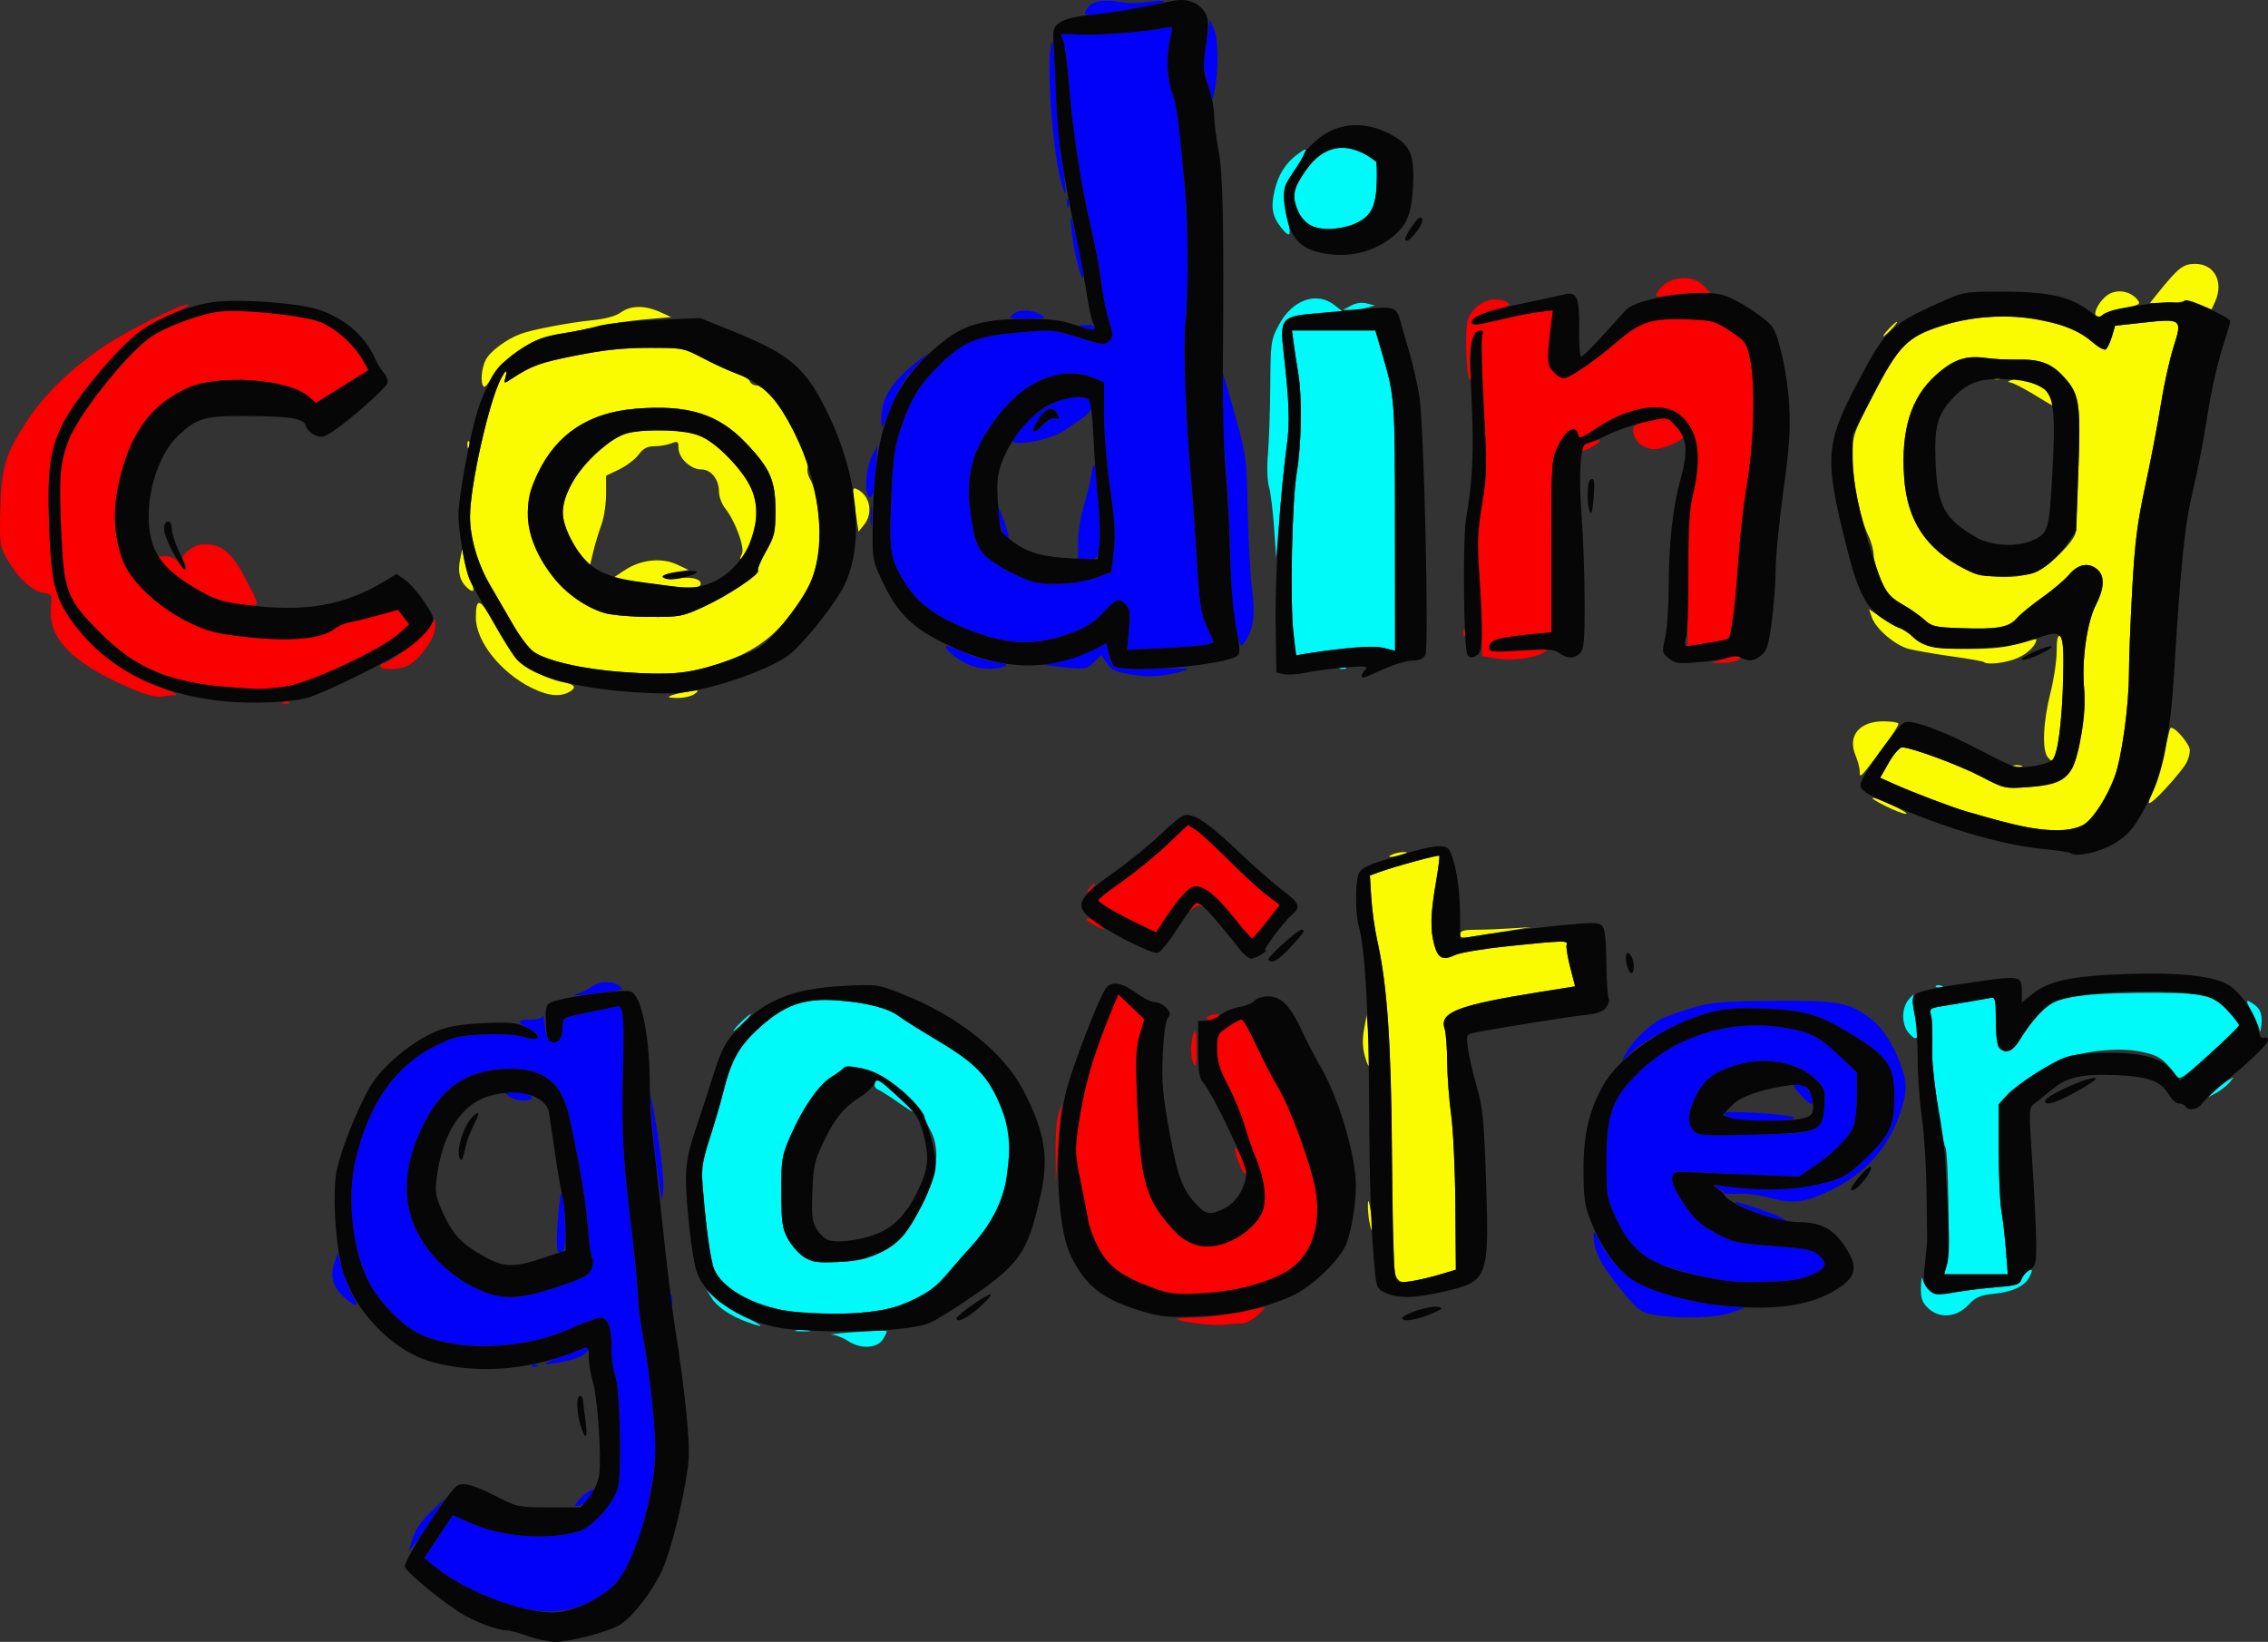 <?xml version="1.0" encoding="UTF-8" standalone="no"?>
<!-- Created with Inkscape (http://www.inkscape.org/) -->

<svg
   xmlns:dc="http://purl.org/dc/elements/1.1/"
   xmlns:cc="http://creativecommons.org/ns#"
   xmlns:rdf="http://www.w3.org/1999/02/22-rdf-syntax-ns#"
   xmlns:svg="http://www.w3.org/2000/svg"
   xmlns="http://www.w3.org/2000/svg"
   xmlns:sodipodi="http://sodipodi.sourceforge.net/DTD/sodipodi-0.dtd"
   xmlns:inkscape="http://www.inkscape.org/namespaces/inkscape"
   width="783.343"
   height="567.105"
   id="svg2"
   version="1.1"
   inkscape:version="0.48.3.1 r9886"
   sodipodi:docname="Nouveau document 1">
  <rect width="100%" height="100%" fill="#333333" stroke="none"/>
  <defs
     id="defs4" />
  <sodipodi:namedview
     id="base"
     pagecolor="#ffffff"
     bordercolor="#666666"
     borderopacity="1.0"
     inkscape:pageopacity="0"
     inkscape:pageshadow="2"
     inkscape:zoom="2"
     inkscape:cx="397.9898"
     inkscape:cy="199.25788"
     inkscape:document-units="px"
     inkscape:current-layer="layer1"
     showgrid="false"
     fit-margin-top="0"
     fit-margin-left="0"
     fit-margin-right="0"
     fit-margin-bottom="0"
     inkscape:window-width="1436"
     inkscape:window-height="837"
     inkscape:window-x="0"
     inkscape:window-y="42"
     inkscape:window-maximized="0" />
  <g
     inkscape:label="Calque 1"
     inkscape:groupmode="layer"
     id="layer1"
     transform="translate(-819.514,102.921)">
    <path
       inkscape:connector-curvature="0"
       id="path3080"
       d="m 1301.717,337.975 c -0.883,-1.637 -1.284,-12.948 -1.463,-41.256 -0.252,-39.907 -1.557,-59.105 -5.096,-75 -0.857,-3.85 -1.771,-10.428 -2.03,-14.617 l -0.471,-7.617 3.35,-1.219 c 5.454,-1.985 20.229,-6 20.625,-5.605 0.201,0.201 -0.341,4.459 -1.205,9.462 -1.834,10.63 -1.964,16.138 -0.502,21.402 1.281,4.612 2.928,5.392 7.19,3.401 1.783,-0.833 10.28,-2.232 18.883,-3.11 18.942,-1.933 20.146,-1.954 19.608,-0.346 -0.23,0.688 0.337,4.187 1.259,7.776 l 1.677,6.526 -11.593,1.847 c -28.913,4.606 -35.434,7.101 -33.464,12.803 0.436,1.264 0.826,6.348 0.865,11.298 0.039,4.95 0.656,13.196 1.372,18.325 0.716,5.129 1.376,19.282 1.468,31.453 l 0.167,22.128 -5.5,1.654 c -3.025,0.91 -7.395,1.946 -9.712,2.303 -3.696,0.569 -4.361,0.372 -5.428,-1.607 z m -9.228,-18.846 c -0.348,-1.738 -0.577,-4.566 -0.51,-6.285 0.073,-1.86 0.472,-0.725 0.987,2.805 0.92,6.31 0.583,8.775 -0.476,3.48 z m -1.477,-56.921 c -0.899,-3.166 -1.014,-5.999 -0.386,-9.5 l 0.896,-4.989 0.77,7.596 c 0.993,9.795 0.42,12.879 -1.28,6.893 z m 32.845,-42.477 c 0,-1.156 1.235,-1.513 5.25,-1.519 2.888,-0.004 8.4,-0.215 12.25,-0.469 l 7,-0.462 -8.5,1.395 c -16.623,2.729 -16,2.688 -16,1.055 z m -23.5,-27.512 c 1.1,-0.473 2.9,-0.846 4,-0.83 1.608,0.024 1.51,0.186 -0.5,0.83 -3.419,1.095 -6.048,1.095 -3.5,0 z m 221.914,-8.998 c -5.279,-0.733 -10.405,-2.011 -23.914,-5.962 -4.616,-1.35 -18.399,-6.584 -24.227,-9.2 l -5.226,-2.346 2.997,-5.247 c 1.648,-2.886 3.709,-5.247 4.579,-5.247 3.182,0 19.67,6.1 27.418,10.143 7.956,4.152 7.965,4.154 16.416,3.557 13.09,-0.924 15.238,-3.078 18.055,-18.113 1.138,-6.071 1.438,-10.965 0.977,-15.926 -0.891,-9.59 0.987,-22.926 4.068,-28.893 2.906,-5.629 3.12,-9.845 0.614,-12.113 -2.972,-2.689 -6.684,-2.058 -9.848,1.674 -1.552,1.831 -5.748,5.392 -9.323,7.914 -3.575,2.521 -7.488,5.723 -8.695,7.115 -2.786,3.212 -6.675,3.92 -19.161,3.488 -9.134,-0.316 -10.265,-0.574 -12.83,-2.933 -1.547,-1.423 -4.996,-3.83 -7.663,-5.35 -3.967,-2.261 -5.3,-3.782 -7.322,-8.356 -1.36,-3.075 -2.502,-6.968 -2.537,-8.65 -0.035,-1.682 -0.83,-4.633 -1.766,-6.558 -2.843,-5.848 -5.526,-19.055 -5.526,-27.201 0,-7.575 0.115,-7.924 7,-21.28 8.841,-17.151 11.926,-20.304 23.5,-24.024 10.915,-3.508 22.659,-4.276 33.5,-2.191 9.792,1.883 14.363,3.759 18.933,7.772 1.929,1.694 3.958,2.801 4.51,2.46 0.551,-0.341 1.512,-2.32 2.134,-4.397 l 1.132,-3.778 9.646,-1.061 c 13.381,-1.473 13.623,-1.278 10.516,8.446 -1.363,4.265 -3.331,13.155 -4.373,19.755 -1.042,6.6 -3.45,19.2 -5.35,28 -2.822,13.067 -3.66,19.757 -4.57,36.5 -0.613,11.275 -1.11,24.1 -1.104,28.5 0.014,10.953 -2.517,29.205 -4.954,35.718 -2.63,7.028 -7.242,14.226 -10.471,16.342 -3.151,2.064 -9.063,2.562 -17.134,1.442 z m 1.141,-89.028 c 4.881,-2.363 12.856,-10.576 13.083,-13.474 0.086,-1.1 0.484,-11.225 0.883,-22.5 0.811,-22.901 0.354,-25.425 -5.749,-31.731 -3.907,-4.037 -7.941,-5.399 -15.421,-5.209 -3.217,0.082 -8.16,-0.175 -10.983,-0.571 -6.75,-0.947 -11.102,0.57 -17.094,5.957 -8.61,7.741 -12.085,18.958 -10.944,35.324 1.038,14.886 7.495,24.699 20.714,31.48 6.987,3.585 18.903,3.923 25.512,0.724 z m -1.554,-60.941 c -3.575,-2.179 -7.175,-4.009 -8,-4.067 -1.039,-0.073 -0.909,-0.337 0.423,-0.859 2.176,-0.853 9.212,1.269 11.728,3.536 1.288,1.161 3.258,5.369 2.506,5.355 -0.086,-0.002 -3.081,-1.786 -6.656,-3.965 z m -13.729,-5.636 c 0.332,-0.332 1.195,-0.368 1.917,-0.079 0.798,0.319 0.561,0.556 -0.604,0.604 -1.054,0.043 -1.645,-0.193 -1.312,-0.525 z m -37.126,147.989 c -7.372,-3.674 -5.806,-4.027 1.948,-0.44 3.524,1.63 5.708,2.984 4.853,3.01 -0.855,0.025 -3.915,-1.131 -6.801,-2.569 z m 92.437,-5.782 c 1.372,-2.997 3.09,-8.872 3.817,-13.054 0.727,-4.182 1.59,-7.871 1.917,-8.198 1.041,-1.041 6.684,5.407 6.684,7.638 0,1.178 -0.519,3.126 -1.154,4.327 -1.412,2.674 -9.393,11.679 -11.919,13.448 -1.588,1.112 -1.498,0.54 0.654,-4.16 z m -101.582,-6.314 c 0,-1.125 -0.672,-3.653 -1.493,-5.619 -2.783,-6.66 1.363,-11.67 9.657,-11.67 2.595,0 4.924,0.338 5.174,0.75 0.251,0.412 -2.318,4.433 -5.708,8.934 -7.59,10.077 -7.63,10.117 -7.63,7.605 z m 52.731,-1.945 c 0.677,-0.274 2.027,-0.291 3,-0.037 0.973,0.254 0.419,0.478 -1.231,0.498 -1.65,0.02 -2.446,-0.187 -1.769,-0.461 z m 12.181,-2.956 c -2.015,-2.436 -1.593,-12.201 0.961,-22.275 1.17,-4.613 2.127,-11.011 2.127,-14.219 0,-4.253 0.338,-5.702 1.25,-5.353 2.406,0.92 0.531,37.96 -2.141,42.283 -0.608,0.983 -1.105,0.885 -2.197,-0.436 z m -475.412,-21.302 c 1.1,-0.433 3.8,-1.059 6,-1.391 3.663,-0.553 3.837,-0.481 2.059,0.851 -1.068,0.8 -3.768,1.426 -6,1.391 -3.042,-0.048 -3.558,-0.261 -2.059,-0.851 z m -48.213,-2.63 c -10.821,-5.392 -19.307,-16.137 -19.271,-24.402 0.031,-7.176 1.501,-6.644 6.382,2.311 2.564,4.704 5.795,9.899 7.179,11.544 2.806,3.335 10.949,7.541 16.674,8.612 4.157,0.778 4.738,1.88 1.816,3.444 -3.158,1.69 -7.353,1.195 -12.779,-1.509 z m 31.213,-5.487 c -13.462,-0.962 -26.151,-3.872 -30.552,-7.006 -1.613,-1.149 -4.788,-5.323 -7.054,-9.276 -2.267,-3.953 -5.84,-10.112 -7.94,-13.687 -4.297,-7.315 -6.954,-16.381 -6.954,-23.732 0,-10.564 6.462,-39.451 10.631,-47.518 1.719,-3.326 2.39,-3.544 1.599,-0.519 -0.583,2.231 -0.583,2.231 2.257,0.37 6.826,-4.473 9.75,-5.521 22.271,-7.989 9.753,-1.922 16.384,-2.612 25.083,-2.612 11.787,0 11.85,0.013 19.242,3.871 4.079,2.129 9.136,4.425 11.237,5.101 2.101,0.676 4.062,1.859 4.357,2.629 0.295,0.77 1.336,1.399 2.314,1.399 0.977,0 3.438,1.839 5.468,4.086 4.455,4.931 12.822,21.665 12.146,24.291 -0.266,1.032 0.12,2.833 0.859,4 2.124,3.36 3.849,16.28 3.121,23.384 -0.905,8.838 -3.282,14.511 -9.644,23.021 -6.606,8.837 -14.058,13.904 -25.995,17.675 -10.02,3.165 -16.392,3.658 -32.444,2.511 z m 27.973,-22.425 c 8.502,-3.874 19.755,-11.366 18.973,-12.631 -0.281,-0.455 0.966,-3.434 2.771,-6.62 3.003,-5.299 3.282,-6.517 3.271,-14.293 -0.014,-10.228 -1.855,-14.388 -10.267,-23.207 -9.559,-10.021 -20.023,-13.249 -38.101,-11.751 -16.093,1.333 -27.176,8.652 -33.692,22.249 -2.83,5.905 -3.426,8.292 -3.418,13.681 0.022,14.398 11.943,30.1 26.244,34.568 2.39,0.747 9.14,1.356 15.441,1.393 10.705,0.064 11.526,-0.084 18.778,-3.389 z m -14.973,-7.652 c -3.85,-0.467 -9.025,-1.217 -11.5,-1.666 l -4.5,-0.817 4,-2.651 c 5.484,-3.635 12.732,-4.407 18,-1.918 l 4,1.89 -4.74,0.747 c -6.415,1.011 -5.058,2.953 1.459,2.088 4.913,-0.652 8.422,0.588 7.21,2.548 -0.633,1.024 -4.111,0.969 -13.93,-0.222 z m -26.193,-9.093 c -3.727,-4.016 -7.307,-11.883 -7.307,-16.057 0,-6.173 5.251,-14.981 12.698,-21.298 7.099,-6.022 9.844,-6.894 21.802,-6.923 10.885,-0.027 15.785,2.002 22.928,9.49 7.452,7.813 9.983,13.519 9.306,20.985 -0.45,4.963 -3.865,14.005 -5.29,14.005 -0.283,0 -0.081,-0.81 0.449,-1.8 1.121,-2.094 -2.224,-11.263 -5.74,-15.732 -1.184,-1.506 -2.153,-4.043 -2.153,-5.638 0,-4.408 -2.692,-7.83 -6.16,-7.83 -3.647,0 -7.84,-3.974 -7.84,-7.43 0,-2.293 -0.232,-2.432 -2.565,-1.545 -1.411,0.536 -4.026,0.975 -5.812,0.975 -2.419,0 -3.791,0.735 -5.379,2.884 -1.173,1.586 -4.182,3.876 -6.688,5.089 l -4.556,2.206 0,6.285 c 0,3.457 -0.731,8.254 -1.624,10.661 -0.893,2.407 -2.144,6.535 -2.78,9.174 l -1.156,4.798 -2.133,-2.298 z m 483.552,35.727 c -0.261,-0.261 -5.335,-1.157 -11.276,-1.991 -5.941,-0.834 -12.578,-1.995 -14.749,-2.579 -4.699,-1.265 -11.274,-6.911 -12.652,-10.862 l -0.985,-2.825 5.002,3.366 c 2.751,1.851 5.562,3.366 6.246,3.366 0.684,0 2.102,0.962 3.15,2.138 3.405,3.821 7.64,4.862 19.784,4.862 8.423,0 13.05,-0.5 17.532,-1.895 3.349,-1.042 6.089,-1.688 6.089,-1.434 0,1.94 -2.84,4.808 -6.331,6.392 -3.835,1.741 -10.684,2.589 -11.811,1.462 z M 980.494,99.713 c -2.249,-2.249 -2.915,-5.241 -2.074,-9.331 l 0.752,-3.663 0.801,4.314 c 0.441,2.373 1.46,5.635 2.266,7.25 1.575,3.157 0.699,3.874 -1.745,1.43 z M 1115.501,77.215 c -1.838,-11.915 -1.831,-12.166 0.314,-11.019 4.271,2.286 5.314,8.229 2.133,12.158 l -1.909,2.357 -0.539,-3.496 z M 980.936,50.803 c -0.043,-1.054 0.193,-1.645 0.525,-1.312 0.332,0.332 0.368,1.195 0.079,1.917 -0.319,0.798 -0.556,0.561 -0.604,-0.604 z m 5.628,-20.209 c -1.19,-1.19 -0.789,-6.316 0.723,-9.239 1.534,-2.966 7.188,-7.16 12.07,-8.952 4.141,-1.52 16.596,-3.888 24.982,-4.749 4.445,-0.456 7.944,-1.428 9.631,-2.675 3.3,-2.44 8.272,-2.502 13.43,-0.169 l 3.957,1.79 -9.5,0.847 c -5.225,0.466 -11.975,1.465 -15,2.22 -3.025,0.755 -9.039,1.934 -13.364,2.619 -6.049,0.958 -9.049,2.048 -13,4.722 -7.037,4.764 -9.538,7.151 -11.524,11.003 -0.933,1.81 -2.015,2.972 -2.404,2.583 z M 1471.857,10.719 c 1.292,-1.375 2.574,-2.5 2.849,-2.5 0.275,0 -0.557,1.125 -1.849,2.5 -1.292,1.375 -2.574,2.5 -2.849,2.5 -0.275,0 0.557,-1.125 1.849,-2.5 z m 71.558,-4.405 c -1.078,-1.744 2.179,-6.743 5.21,-7.999 3.153,-1.306 6.914,-0.388 9.075,2.216 1.413,1.703 0.875,1.973 -6.344,3.186 -2.2,0.37 -4.743,1.338 -5.651,2.152 -1.068,0.958 -1.877,1.115 -2.291,0.445 z m 35.52,-4.248 c -2.432,-1.05 -4.682,-1.558 -5,-1.128 -0.318,0.43 -3.115,0.782 -6.215,0.782 l -5.636,0 2.814,-3.5 c 6.99,-8.693 8.667,-10 12.83,-10 6.674,0 9.959,6.311 6.834,13.128 l -1.205,2.628 -4.421,-1.91 z"
       style="fill:#fafa00" />
    <path
       inkscape:connector-curvature="0"
       id="path3078"
       d="m 1112.357,360.219 c -1.65,-1.093 -4.125,-2.057 -5.5,-2.142 -1.375,-0.085 2.225,-0.492 8,-0.903 5.775,-0.412 10.673,-0.584 10.885,-0.383 0.212,0.201 -0.361,1.504 -1.273,2.897 -2.09,3.189 -7.726,3.436 -12.112,0.531 z m -17.75,-3.706 c 1.238,-0.238 3.263,-0.238 4.5,0 1.238,0.238 0.225,0.433 -2.25,0.433 -2.475,0 -3.487,-0.195 -2.25,-0.433 z m -17.108,-2.85 c -5.71,-2.093 -10.213,-5.131 -12.177,-8.212 l -1.741,-2.732 3.127,2.927 c 1.72,1.61 6.169,4.402 9.888,6.206 7.073,3.431 7.465,4.218 0.903,1.812 z m 17.358,-3.429 c -13.054,-1.025 -25.62,-7.469 -28.636,-14.686 -1.336,-3.198 -2.887,-14.424 -4.054,-29.333 -0.422,-5.399 0.01,-8.116 2.522,-16 1.667,-5.223 3.732,-12.328 4.589,-15.788 2.74,-11.065 5.386,-15.856 12.216,-22.114 8.956,-8.206 15.695,-10.583 27.485,-9.693 9.86,0.744 17.476,2.721 20.99,5.447 1.313,1.019 7.455,4.877 13.648,8.574 13.087,7.812 17.419,12.389 21.646,22.871 4.524,11.216 3.524,26.457 -2.44,37.221 -3.008,5.429 -5.594,8.621 -18.059,22.296 -9.059,9.938 -23.825,13.253 -49.907,11.206 z m 28.31,-20.379 c 6.732,-3.294 10.052,-7.087 15.248,-17.419 4.945,-9.834 5.846,-18.605 2.544,-24.766 -1.156,-2.157 -2.102,-4.314 -2.102,-4.793 0,-1.483 -4.509,-6.323 -10.239,-10.99 -3.964,-3.229 -7.062,-4.817 -11.202,-5.744 -3.681,-0.824 -5.961,-0.931 -6.391,-0.3 -0.368,0.539 -2.323,1.985 -4.346,3.214 -4.349,2.642 -9.969,10.765 -14.245,20.59 -2.877,6.61 -3.077,7.853 -3.064,19.071 0.012,10.414 0.303,12.545 2.206,16.124 1.206,2.268 3.675,5.102 5.486,6.297 2.872,1.895 4.393,2.129 11.875,1.826 6.881,-0.279 9.7,-0.895 14.23,-3.111 z m 6.19,-52.267 c -2.75,-1.936 -5.725,-3.824 -6.612,-4.195 -1.02,-0.427 -1.382,-1.319 -0.985,-2.43 0.523,-1.465 1.7,-0.769 7.111,4.203 3.567,3.277 6.26,5.955 5.985,5.951 -0.275,-0.004 -2.75,-1.592 -5.5,-3.528 z m 355.954,71.176 c -1.979,-1.979 -2.428,-3.383 -2.318,-7.25 0.075,-2.638 0.325,-3.83 0.556,-2.65 0.231,1.18 1.297,2.939 2.369,3.909 1.735,1.57 2.69,1.642 8.694,0.653 3.71,-0.611 10.259,-1.399 14.555,-1.75 6.905,-0.565 7.909,-0.903 8.673,-2.912 0.475,-1.25 1.554,-2.538 2.397,-2.861 1.302,-0.5 1.36,-0.208 0.382,1.939 -1.531,3.361 -5.764,5.418 -12.595,6.124 -4.673,0.482 -6.133,1.135 -8.755,3.916 -4.081,4.327 -10.13,4.71 -13.957,0.883 z m 6.707,-15.168 c 0.955,-3.458 0.452,-38.576 -0.576,-40.24 -1.15,-1.861 -4.72,-27.25 -4.589,-32.638 0.199,-8.169 0.052,-11.69 -0.57,-13.695 -0.413,-1.33 0.293,-1.823 3.274,-2.288 4.116,-0.642 14.722,-2.451 17.55,-2.994 1.552,-0.298 1.75,0.594 1.75,7.871 0,5.049 0.462,8.668 1.2,9.406 2.162,2.162 4.598,1.264 6.917,-2.55 3.804,-6.256 8.232,-11.379 11.134,-12.879 4.665,-2.413 12.213,-3.333 29.059,-3.543 22.847,-0.285 26.155,0.326 31.44,5.803 2.337,2.422 4.25,4.803 4.25,5.291 0,0.487 -4.591,5.017 -10.202,10.066 -9.241,8.314 -10.323,9.015 -11.477,7.436 -4.369,-5.975 -6.186,-7.172 -12.777,-8.415 -6.841,-1.291 -16.955,-0.429 -25.544,2.176 -4.62,1.401 -16.784,9.247 -20.25,13.061 l -2.75,3.026 0,15.681 c 0,8.624 0.417,18.126 0.926,21.114 0.509,2.989 1.215,9.146 1.569,13.684 l 0.643,8.25 -10.988,0 -10.988,0 1,-3.622 z m 92.339,-59.81 c 1.65,-1.427 3.9,-3.104 5,-3.727 1.999,-1.132 1.999,-1.131 0,1.116 -1.099,1.236 -3.349,2.914 -5,3.727 l -3.002,1.479 3,-2.595 z m -105.306,-19.59 c -2.884,-3.095 -2.94,-8.909 -0.118,-12.117 1.142,-1.298 1.793,-1.803 1.448,-1.121 -0.346,0.682 -0.104,3.904 0.537,7.162 1.49,7.574 1.004,9.157 -1.866,6.077 z m 120.974,-1.079 c -0.092,-0.881 -1.287,-3.706 -2.655,-6.278 -2.125,-3.997 -2.222,-4.535 -0.668,-3.704 3.235,1.731 4.294,3.845 3.887,7.763 -0.218,2.101 -0.472,3.099 -0.565,2.219 z m -527.168,-0.025 c 0,-0.275 1.35,-1.793 3,-3.374 1.65,-1.581 3,-2.649 3,-2.374 0,0.275 -1.35,1.793 -3,3.374 -1.65,1.581 -3,2.649 -3,2.374 z M 1488.128,237.615 c 0.332,-0.332 1.195,-0.368 1.917,-0.079 0.798,0.319 0.561,0.556 -0.604,0.604 -1.054,0.043 -1.645,-0.193 -1.312,-0.525 z m -206,-110 c 0.332,-0.332 1.195,-0.368 1.917,-0.079 0.798,0.319 0.561,0.556 -0.604,0.604 -1.054,0.043 -1.645,-0.193 -1.312,-0.525 z m -15.837,-11.54 c -1.271,-10.702 -0.564,-45.87 1.123,-55.856 1.637,-9.685 1.884,-26.041 0.516,-34.066 -0.509,-2.989 -1.212,-7.571 -1.561,-10.184 l -0.635,-4.75 14.407,0 14.407,0 2.56,8.75 c 4.146,14.173 4.198,14.9 4.224,59.329 l 0.025,42.579 -3.803,-0.964 c -3.504,-0.888 -15.278,-0.05 -26.793,1.907 l -3.596,0.611 -0.874,-7.356 z m -6.737,-36.934 c -0.406,-5.818 -1.198,-12.118 -1.76,-14 -0.602,-2.013 -0.741,-6.716 -0.339,-11.422 0.376,-4.4 0.737,-14.975 0.801,-23.5 0.112,-14.9 0.224,-15.705 2.894,-20.786 4.629,-8.81 13.071,-11.855 19.306,-6.964 l 2.868,2.25 -8.809,0.603 c -12.46,0.853 -13.021,1.527 -11.605,13.938 2.002,17.544 2.174,23.425 0.949,32.459 -0.671,4.95 -1.749,15.525 -2.394,23.5 l -1.173,14.5 -0.737,-10.578 z m 26.537,-76.485 c 1.755,-0.952 3.724,-1.229 5.5,-0.772 l 2.767,0.711 -2.5,0.712 c -1.375,0.392 -3.85,0.739 -5.5,0.772 l -3,0.06 2.733,-1.483 z m -24.183,-27.099 c -2.965,-3.769 -3.503,-6.866 -2.186,-12.574 1.312,-5.685 3.914,-9.758 8.167,-12.787 2.652,-1.889 2.884,-1.918 2.278,-0.29 -0.371,0.997 -2.168,4.001 -3.993,6.675 -3.691,5.409 -4.047,8.389 -1.964,16.42 1.504,5.8 0.834,6.544 -2.303,2.555 z m 10.449,-0.545 c -4.963,-2.847 -7.219,-9.495 -4.808,-14.176 7.015,-13.623 16.562,-16.393 27.258,-7.907 0.247,0.196 0.339,3.564 0.204,7.484 -0.292,8.495 -2.197,11.807 -8.161,14.194 -4.669,1.868 -11.604,2.062 -14.493,0.406 z"
       style="fill:#00fafa" />
    <path
       inkscape:connector-curvature="0"
       id="path3076"
       d="m 998.265,452.2 c -8.624,-2.018 -21.171,-8.113 -28.065,-13.634 l -4.157,-3.329 4.951,-7.434 4.951,-7.434 5.261,2.409 c 11.03,5.05 26.253,6.405 37.825,3.369 4.784,-1.255 12.391,-9.599 13.922,-15.271 1.46,-5.407 0.68,-35.022 -1.031,-39.157 -0.683,-1.65 -1.212,-5.586 -1.176,-8.746 0.082,-7.207 -1.192,-10.754 -3.862,-10.754 -1.113,0 -5.962,1.768 -10.775,3.928 -16.007,7.186 -38.979,7.864 -51.917,1.534 -6.249,-3.058 -14.195,-11.436 -17.764,-18.73 -5.251,-10.733 -7.058,-28.812 -4.122,-41.232 4.574,-19.346 13.743,-32.52 27.295,-39.218 6.823,-3.372 8.452,-3.76 17.29,-4.115 6.052,-0.243 11.161,0.071 13.454,0.828 5.374,1.774 7.067,-0.287 2.159,-2.627 -4.736,-2.258 -4.619,-3.368 0.354,-3.368 2.45,0 4.061,-0.485 4.157,-1.25 0.086,-0.688 0.424,0.996 0.75,3.741 0.454,3.818 1.035,5.075 2.473,5.348 2.346,0.445 3.585,-1.422 3.604,-5.433 0.015,-3.087 0.033,-3.097 8.765,-4.839 4.812,-0.96 9.289,-1.907 9.949,-2.105 2.034,-0.611 2.557,3.367 2.228,16.959 -0.622,25.728 -0.298,33.388 2.369,55.909 1.487,12.556 2.72,24.931 2.739,27.5 0.019,2.569 0.717,8.27 1.55,12.67 2.305,12.174 4.37,31.053 4.394,40.161 0.024,9.013 -3.263,24.701 -7.337,35.023 -3.616,9.162 -7.99,14.095 -15.569,17.559 -8.094,3.7 -14.385,4.143 -24.665,1.738 z m 13.571,-110.518 c 8.728,-2.876 10.949,-4.008 11.883,-6.057 0.702,-1.541 0.809,-3.178 0.275,-4.213 -0.48,-0.931 -1.113,-5.518 -1.406,-10.193 -0.5,-7.992 -2.626,-20.739 -6.337,-38 -2.553,-11.873 -8.627,-17 -20.143,-17 -16.086,0 -25.951,7.395 -32.683,24.5 -4.018,10.209 -4.497,19.486 -1.453,28.108 4.926,13.952 20.874,26.216 34.259,26.345 2.999,0.029 8.999,-1.313 15.606,-3.49 z m 0.021,-16.347 c 0,-2.652 0.317,-7.7 0.704,-11.219 0.591,-5.368 0.813,-5.914 1.382,-3.397 0.373,1.65 0.731,6.439 0.796,10.643 0.092,5.949 -0.214,7.771 -1.382,8.219 -1.206,0.463 -1.5,-0.371 -1.5,-4.246 z m -16.559,-49.584 c -1.903,-1.44 -1.9,-1.469 0.184,-1.5 3.739,-0.056 8.361,1.183 7.8,2.09 -0.86,1.391 -5.853,1.022 -7.984,-0.59 z m -33.864,154.468 c 1.181,-4.365 3.141,-7.388 7.455,-11.5 l 4.197,-4 -3.865,6.279 c -2.126,3.454 -4.899,7.504 -6.164,9 l -2.3,2.721 0.676,-2.5 z m 58.007,-15.093 c 2.445,-2.701 6.003,-4.71 4.885,-2.757 -1.606,2.806 -3.831,4.85 -5.279,4.85 -1.208,0 -1.131,-0.408 0.394,-2.093 z m -16.313,-46.512 c 0.332,-0.332 1.195,-0.368 1.917,-0.079 0.798,0.319 0.561,0.556 -0.604,0.604 -1.054,0.043 -1.645,-0.193 -1.312,-0.525 z m 4.729,-0.676 c 0.275,-0.295 2.975,-1.409 6,-2.475 3.025,-1.066 6.287,-2.281 7.25,-2.699 2.915,-1.266 2.007,1.269 -1.013,2.831 -2.693,1.393 -13.232,3.41 -12.237,2.342 z m 383.337,-16.651 c -5.062,-0.827 -6.153,-1.696 -13.167,-10.485 -5.614,-7.034 -8.079,-12.09 -8.086,-16.584 0,-2.222 0.204,-2.084 1.865,1.241 2.985,5.975 7.902,11.587 12.526,14.297 6.062,3.552 19.552,7.313 29.526,8.23 l 8.5,0.782 -4.928,1.725 c -5.097,1.784 -17.822,2.17 -26.235,0.794 z m -340.084,-4.569 c -0.011,-2.2 0.185,-3.218 0.435,-2.262 0.25,0.956 0.259,2.756 0.02,4 -0.239,1.244 -0.444,0.462 -0.455,-1.738 z m -111.997,-0.939 c -4.429,-3.726 -5.743,-7.555 -4.199,-12.232 l 1.25,-3.789 1.647,5.98 c 0.906,3.289 2.473,7.231 3.482,8.761 2.48,3.759 1.47,4.352 -2.18,1.28 z m 477.245,-6.178 c -6.19,-0.922 -13.125,-2.516 -19.895,-4.572 -9.127,-2.772 -14.174,-7.377 -18.683,-17.046 -3.28,-7.033 -3.389,-7.666 -3.4,-19.766 -0.014,-16.176 1.948,-21.676 10.89,-30.522 13.351,-13.209 32.822,-18.954 52.134,-15.384 7.746,1.432 10.717,3.062 17.675,9.699 l 5.779,5.512 0,7.783 c 0,4.28 -0.477,9.049 -1.06,10.598 -1.406,3.735 -7.209,9.663 -13.727,14.022 l -5.286,3.535 -17.214,-0.696 c -9.467,-0.383 -19.239,-0.775 -21.714,-0.871 -3.998,-0.156 -4.536,0.082 -4.826,2.128 -0.205,1.446 1.283,4.711 4,8.776 3.488,5.22 5.575,7.164 10.775,10.037 6.056,3.347 7.272,3.627 20,4.6 11.358,0.868 13.916,1.368 15.802,3.084 3.328,3.029 2.78,4.578 -2.436,6.885 -3.572,1.58 -7.197,2.141 -15.25,2.359 -5.81,0.157 -11.914,0.085 -13.564,-0.161 z m 30.324,-53.095 c 2.272,-1.691 2.722,-2.856 2.978,-7.723 0.288,-5.453 0.127,-5.896 -3.31,-9.138 -7.339,-6.921 -21.082,-8.1 -32.273,-2.767 -4.211,2.007 -5.88,3.561 -8.241,7.678 -3.334,5.813 -3.804,10.694 -1.273,13.225 1.525,1.525 3.712,1.654 20.574,1.212 16.821,-0.441 19.158,-0.711 21.544,-2.487 z m -29.574,-3.319 c -1.238,-0.497 -2.25,-1.207 -2.25,-1.576 0,-1.138 23.059,0.266 24.271,1.478 1.403,1.403 -18.554,1.491 -22.021,0.098 z m 24.805,-7.413 c -1.88,-1.939 -3.145,-3.799 -2.812,-4.133 1.241,-1.241 4.905,0.835 5.847,3.313 1.619,4.258 0.571,4.54 -3.036,0.819 z m -12.055,41.565 c -5.164,-1.663 -12.278,-4.993 -10.855,-5.081 1.377,-0.086 13.487,4.071 15.855,5.442 3.31,1.916 1.712,1.801 -5,-0.36 z m -381.838,-5.621 c -0.109,-0.55 -0.832,-5.5 -1.605,-11 -1.339,-9.519 -2.959,-29.759 -1.961,-24.5 2.81,14.808 4.47,27.404 4.152,31.5 -0.213,2.75 -0.477,4.55 -0.587,4 z m 381.838,-1.128 c -3.025,-0.823 -7.638,-1.356 -10.251,-1.184 -2.613,0.172 -4.75,0.043 -4.75,-0.285 4e-4,-0.328 -1.012,-1.119 -2.249,-1.757 -1.956,-1.008 -1.728,-1.086 1.75,-0.597 11.385,1.603 22.522,1.578 30.621,-0.068 10.526,-2.139 12.48,-3.163 19.893,-10.416 7.39,-7.231 8.991,-10.85 8.969,-20.283 -0.023,-10.342 -2.207,-13.819 -12.877,-20.503 -12.903,-8.083 -17.488,-9.515 -32.106,-10.026 -10.475,-0.367 -13.689,-0.105 -19.838,1.616 -8.6,2.406 -21.242,8.942 -26.029,13.456 l -3.367,3.175 1.535,-3 c 1.905,-3.725 8.207,-9.794 12.2,-11.749 1.65,-0.808 6.375,-2.487 10.5,-3.73 6.571,-1.981 9.979,-2.287 27.5,-2.466 22.196,-0.227 26.473,0.47 33.321,5.43 4.714,3.415 8.254,8.559 11.17,16.231 2.578,6.783 2.507,9.755 -0.434,18.087 -4.048,11.469 -11.891,19.996 -23.606,25.661 -9.248,4.472 -12.893,4.872 -21.951,2.408 z m -410.819,-70.288 c 1.475,-0.481 3.712,-1.597 4.973,-2.479 2.812,-1.97 6.832,-2.067 9.35,-0.226 1.711,1.251 1.381,1.441 -3.559,2.042 -12.602,1.533 -13.625,1.596 -10.764,0.663 z m 192.319,-110.043 c -6.404,-0.921 -8.027,-1.669 -9.936,-4.583 l -1.556,-2.375 -2.518,2.518 c -2.383,2.383 -2.906,2.481 -9.754,1.828 -7.319,-0.697 -10.166,-1.429 -5.559,-1.429 2.815,0 11.871,-2.939 16.615,-5.392 l 3.117,-1.612 0.65,3.466 c 1.026,5.467 1.978,5.778 16.518,5.389 10.988,-0.294 12.492,-0.167 9.228,0.777 -6.056,1.752 -11.352,2.197 -16.805,1.413 z m -58,-3.922 c -3.99,-1.832 -8.737,-6.119 -6.776,-6.119 0.569,0 3.451,1.092 6.405,2.428 2.954,1.335 7.619,2.753 10.367,3.15 3.852,0.557 4.539,0.901 3,1.502 -3.446,1.345 -8.844,0.946 -12.996,-0.961 z m 56.104,-11.771 c 0.538,-5.786 0.361,-7.24 -1.05,-8.652 -2.474,-2.474 -3.328,-2.174 -7.912,2.775 -2.976,3.213 -5.971,5.154 -10.642,6.897 -12.881,4.807 -22.557,4.414 -37.03,-1.503 -10.058,-4.112 -16.281,-8.743 -20.358,-15.15 -5.498,-8.639 -5.898,-10.952 -5.117,-29.542 0.584,-13.9 1.117,-17.92 3.206,-24.173 3.391,-10.149 6.444,-15.171 13.361,-21.981 8.314,-8.186 12.908,-10.079 27.462,-11.318 11.788,-1.003 12.196,-0.968 20.823,1.779 8.105,2.581 8.928,2.674 10.417,1.185 1.489,-1.489 1.48,-2.05 -0.113,-7.105 -0.951,-3.018 -2.137,-8.992 -2.635,-13.274 -0.498,-4.282 -2.049,-12.597 -3.448,-18.476 -3.475,-14.607 -6.259,-32.585 -7.636,-49.311 -0.634,-7.7 -1.553,-14.758 -2.042,-15.684 -0.489,-0.926 -0.89,-1.841 -0.89,-2.033 0,-0.192 3.131,-0.172 6.958,0.045 6.251,0.353 24.149,-1.141 29.705,-2.48 2.071,-0.499 2.122,-0.337 1.184,3.815 -1.447,6.407 -1.18,13.747 0.687,18.837 1.552,4.23 2.174,8.931 4.434,33.5 1.148,12.482 1.2,36.727 0.098,46 -0.837,7.039 0.129,33.069 2.021,54.5 0.558,6.325 1.457,19.015 1.997,28.199 0.83,14.117 1.355,17.542 3.392,22.148 l 2.41,5.449 -2.192,0.631 c -1.206,0.347 -7.939,0.911 -14.964,1.254 l -12.771,0.622 0.646,-6.955 z m -11.053,-18.071 4.949,-1.835 0.84,-7.183 c 0.649,-5.544 0.363,-10.473 -1.25,-21.602 -1.15,-7.93 -2.09,-19.446 -2.09,-25.59 l 0,-11.171 -3.468,-1.449 c -10.117,-4.227 -22.433,0.083 -31.571,11.05 -9.937,11.926 -12.997,21.48 -11.194,34.955 1.676,12.525 2.876,14.651 10.994,19.474 3.821,2.27 8.925,4.543 11.343,5.051 6.004,1.262 15.483,0.51 21.447,-1.701 z m -6.551,-12.173 c 0,-3.242 0.862,-8.755 1.915,-12.25 1.053,-3.495 2.223,-8.298 2.599,-10.673 0.376,-2.375 0.855,-4.146 1.064,-3.938 0.898,0.898 2.35,23.679 1.785,28.005 -0.602,4.605 -0.724,4.75 -3.992,4.75 l -3.371,0 0,-5.895 z m -25.833,-2.855 c -1.016,-1.967 -2.622,-10.027 -1.844,-9.25 1.177,1.174 4.407,11 3.616,11 -0.478,0 -1.275,-0.787 -1.772,-1.75 z m 3.463,-32.5 c 6.1,-10.191 18.444,-16.961 25.788,-14.143 2.754,1.057 1.743,4.261 -2.168,6.87 -2.062,1.376 -4.727,3.213 -5.921,4.082 -4.468,3.252 -19.34,5.933 -17.698,3.191 z m 10.423,-5.307 c 1.411,-1.502 3.127,-2.368 4.157,-2.098 1.451,0.38 1.579,0.13 0.737,-1.443 -1.805,-3.373 -4.905,-1.854 -7.854,3.848 -1.558,3.013 -0.01,2.852 2.96,-0.307 z m 67.66,74.994 c -2.042,-7.334 -2.762,-13.956 -3.09,-28.437 -0.205,-9.075 -0.849,-22.575 -1.429,-30 -1.46,-18.669 -2.347,-36.485 -1.79,-35.928 0.256,0.256 2.344,7.207 4.64,15.446 4.103,14.721 4.183,15.312 4.579,33.981 0.222,10.45 0.898,22.6 1.504,27 1.155,8.398 0.373,14.065 -2.481,17.968 -1.369,1.872 -1.403,1.871 -1.933,-0.031 z M 1120.157,75.219 c 0,-3.025 0.188,-4.263 0.417,-2.75 0.229,1.512 0.229,3.987 0,5.5 -0.229,1.512 -0.417,0.275 -0.417,-2.75 z m -0.786,-6.978 c -1.367,-2.212 -0.632,-9.885 1.31,-13.671 l 1.898,-3.7 -0.484,7.924 c -0.519,8.503 -1.406,11.579 -2.725,9.446 z m 4.539,-26.304 c -0.099,-7.166 3.596,-13.113 12.448,-20.029 l 4,-3.125 -4.138,4.574 c -4.849,5.361 -5.935,7.164 -9.554,15.863 -2.671,6.422 -2.704,6.454 -2.756,2.718 z m 69.448,-31.718 c -1.676,-0.72 -1.474,-0.871 1.25,-0.93 1.788,-0.039 3.25,0.38 3.25,0.93 0,1.187 -1.737,1.187 -4.5,0 z m -24.059,-4.532 c 2.433,-1.84 6.307,-1.827 9.559,0.032 2.346,1.341 2.068,1.429 -4.5,1.433 -6.369,0.003 -6.825,-0.129 -5.059,-1.465 z m 22.37,-17.595 c -0.929,-3.505 -1.908,-9.073 -2.175,-12.373 -0.452,-5.587 -0.316,-5.312 1.975,4 2.773,11.272 2.952,18.757 0.2,8.373 z m -3.653,-20.873 c 0,-1.375 0.227,-1.938 0.504,-1.25 0.277,0.688 0.277,1.812 0,2.5 -0.277,0.688 -0.504,0.125 -0.504,-1.25 z m -2.082,-7.526 c -3.157,-12.32 -5.163,-42.836 -3.152,-47.974 0.453,-1.157 1.024,5.163 1.355,15 0.315,9.35 1.295,21.234 2.177,26.41 1.791,10.503 1.577,14.2 -0.38,6.565 z M 1236.565,-74.33 c -1.538,-5.289 -1.586,-6.837 -0.431,-13.92 l 1.299,-7.969 1.424,3.437 c 1.478,3.569 1.574,14.513 0.184,20.952 l -0.745,3.451 -1.73,-5.951 z m -41.794,-25.29 c 1.45,-2.709 4.932,-3.587 10.896,-2.748 5.266,0.741 4.871,0.743 11.69,-0.049 2.75,-0.319 4.708,-0.277 4.351,0.093 -0.79,0.82 -14.162,3.358 -22.216,4.216 -5.758,0.614 -5.844,0.586 -4.721,-1.513 z"
       style="fill:#0101fa" />
    <path
       inkscape:connector-curvature="0"
       id="path3074"
       d="m 1232.988,354.175 c -8.365,-1.13 -8.95,-1.955 -1.386,-1.955 5.312,0 17.362,-1.804 23.657,-3.541 1.67,-0.461 1.432,0.045 -1.168,2.481 -2.069,1.938 -4.314,3.06 -6.125,3.06 -1.573,0 -4.153,0.183 -5.734,0.408 -1.581,0.224 -5.741,0.021 -9.244,-0.452 z m -15.364,-12.302 c -10.514,-3.823 -15.32,-7.337 -18.676,-13.653 -1.607,-3.025 -3.213,-7.3 -3.57,-9.5 -0.356,-2.2 -1.566,-8.421 -2.688,-13.825 -1.81,-8.711 -1.909,-10.752 -0.873,-18 2.107,-14.744 5.275,-25.632 12.46,-42.831 l 1.496,-3.581 4.503,4.315 4.503,4.315 -1.593,5.303 c -1.307,4.352 -1.481,8.263 -0.967,21.803 0.989,26.066 2.703,33.668 9.467,42 4.845,5.968 6.939,7.61 11.416,8.954 6.791,2.038 17.319,-2.904 21.767,-10.218 2.427,-3.991 1.834,-11.539 -1.55,-19.736 -1.249,-3.025 -3.041,-8.2 -3.982,-11.5 -0.941,-3.3 -3.459,-9.391 -5.597,-13.536 -3.044,-5.903 -3.886,-8.658 -3.886,-12.714 0,-4.86 0.23,-5.334 3.732,-7.714 2.053,-1.395 4.19,-2.532 4.75,-2.527 0.56,0.005 2.794,3.892 4.964,8.638 2.17,4.746 5.634,11.428 7.697,14.849 4.166,6.907 11.507,27.052 12.898,35.393 2.201,13.196 -2.036,24.178 -11.131,28.85 -7.35,3.776 -17.844,6.305 -28.411,6.849 -8.88,0.457 -10.754,0.24 -16.733,-1.934 z m -33.525,-46.653 c -0.056,-6.652 0.426,-11.966 1.313,-14.5 0.875,-2.499 1.163,-2.874 0.765,-1 -0.35,1.65 -0.941,8.175 -1.313,14.5 l -0.678,11.5 -0.088,-10.5 z m 63.309,3.494 c -0.97,-2.539 -1.595,-4.783 -1.391,-4.988 0.85,-0.85 4.63,7.216 3.92,8.364 -0.495,0.801 -1.391,-0.396 -2.529,-3.376 z m -15.944,-35.076 c -0.846,-2.204 -0.635,-7.527 0.393,-9.918 0.598,-1.392 0.881,0.052 0.93,4.75 0.071,6.848 -0.229,8.019 -1.323,5.168 z m 5.477,-14.366 c -1.026,-0.634 -0.82,-1.001 0.859,-1.534 2.675,-0.849 3.584,-0.201 1.797,1.282 -0.751,0.623 -1.882,0.73 -2.656,0.252 z m 8.416,-35.628 c -5.837,-7.3 -9.733,-10.424 -12.998,-10.424 -1.967,0 -5.392,3.621 -10.02,10.593 l -3.52,5.304 -5.731,-2.741 c -7.838,-3.749 -14.214,-7.507 -14.223,-8.383 0,-0.4 3.705,-3.325 8.242,-6.5 4.537,-3.175 11.509,-8.864 15.492,-12.642 l 7.242,-6.87 2.757,1.805 c 1.517,0.993 6.594,5.659 11.282,10.37 4.689,4.711 10.577,10.123 13.085,12.026 l 4.56,3.461 -4.495,5.789 c -2.473,3.184 -4.761,5.773 -5.085,5.753 -0.324,-0.02 -3.289,-3.413 -6.59,-7.54 z m -47.75,3.004 c -1.512,-0.821 -2.75,-1.703 -2.75,-1.96 0,-0.966 1.581,-0.361 4,1.532 2.972,2.325 2.527,2.477 -1.25,0.428 z m 33.655,-6.178 c 2.223,-2.625 2.255,-2.635 3.196,-1 0.396,0.688 0.346,0.912 -0.11,0.498 -0.456,-0.414 -1.766,0.036 -2.91,1 -2.079,1.751 -2.08,1.75 -0.176,-0.498 z m -35.405,-6.75 c 0.685,-0.825 1.47,-1.5 1.745,-1.5 0.275,0 -0.06,0.675 -0.745,1.5 -0.685,0.825 -1.47,1.5 -1.745,1.5 -0.275,0 0.06,-0.675 0.745,-1.5 z M 917.128,139.615 c 0.332,-0.332 1.195,-0.368 1.917,-0.079 0.798,0.319 0.561,0.556 -0.604,0.604 -1.054,0.043 -1.645,-0.193 -1.312,-0.525 z m -48.987,-3.373 c -2.869,-1.033 -8.34,-3.52 -12.159,-5.526 -13.756,-7.228 -19.744,-14.707 -18.891,-23.591 0.451,-4.695 0.423,-4.747 -2.851,-5.362 -3.892,-0.73 -8.322,-4.882 -12.141,-11.378 -2.624,-4.464 -2.733,-5.182 -2.509,-16.606 0.295,-15.061 1.689,-19.816 9.105,-31.072 6.297,-9.556 14.774,-17.837 26.391,-25.775 7.851,-5.366 26.511,-14.719 29.328,-14.701 1.068,0.007 -1.565,1.543 -5.851,3.414 -8.974,3.918 -14.311,8.006 -21.953,16.815 -18.548,21.382 -21.064,28.281 -20.154,55.258 0.642,19.04 1.827,24.779 6.61,32.016 7.545,11.416 19.139,20.329 32.643,25.096 4.117,1.453 5.695,2.359 4.146,2.381 -1.375,0.019 -3.4,0.231 -4.5,0.472 -1.1,0.24 -4.347,-0.408 -7.216,-1.441 z m 28.216,-2.011 c -18.116,-1.383 -30.449,-6.784 -42.074,-18.426 -11.773,-11.791 -12.706,-14.194 -13.625,-35.086 -0.827,-18.817 -0.465,-23.501 2.42,-31.301 3.166,-8.56 19.247,-29.077 27.785,-35.448 5.074,-3.787 17.534,-8.498 24.559,-9.287 7.091,-0.796 25.597,0.944 33.291,3.131 5.662,1.609 12.856,7.782 16.363,14.042 l 1.72,3.069 -9.065,5.655 -9.065,5.655 -2.832,-2.383 c -7.03,-5.916 -30.891,-7.535 -41.397,-2.809 -12.096,5.44 -19.126,14.469 -23.105,29.675 -2.892,11.048 -2.84,19.491 0.177,28.826 3.61,11.169 21.239,24.402 35.359,26.542 19.18,2.907 32.986,2.261 38.178,-1.787 1.271,-0.991 3.661,-2.033 5.311,-2.316 1.65,-0.283 6.064,-1.357 9.809,-2.388 l 6.809,-1.874 1.944,2.498 1.944,2.498 -3.753,3.358 c -6.124,5.479 -30.685,16.924 -38.854,18.105 -7.455,1.078 -8.389,1.08 -21.899,0.048 z m 54.5,-7.012 c 0,-0.55 0.399,-1 0.886,-1 2.121,0 13.407,-8.538 15.651,-11.84 l 2.463,-3.625 0,3.091 c 0,3.421 -5.204,10.81 -9.157,13.003 -2.773,1.538 -9.843,1.804 -9.843,0.37 z m 463.93,-2.515 c 2.437,-0.759 4.882,-1.102 5.434,-0.761 1.44,0.89 -2.262,2.134 -6.364,2.138 l -3.5,0.003 4.43,-1.381 z m -79.404,-0.326 -3.974,-0.659 -0.072,-8 c -0.039,-4.4 -0.457,-13.718 -0.928,-20.707 -0.712,-10.56 -0.546,-14.569 0.981,-23.725 1.693,-10.15 1.74,-12.812 0.589,-33.796 -0.687,-12.528 -0.93,-23.61 -0.54,-24.627 0.554,-1.444 0.301,-1.769 -1.161,-1.488 -2.287,0.44 -3.736,7.181 -2.975,13.843 0.362,3.168 0.245,3.908 -0.396,2.5 -0.501,-1.1 -0.942,-6.102 -0.981,-11.115 -0.061,-7.852 0.225,-9.491 2.061,-11.825 2.639,-3.355 6.336,-4.836 10.042,-4.022 3.911,0.859 3.533,2.107 -0.889,2.936 -4.459,0.836 -9.284,3.202 -9.284,4.551 0,1.373 1.538,1.235 10.56,-0.943 4.367,-1.054 10.082,-2.171 12.699,-2.482 l 4.759,-0.565 -0.469,3.732 c -1.748,13.924 -1.686,15.187 0.882,17.755 1.668,1.668 3.037,2.235 4.263,1.764 3.101,-1.19 10.53,-6.466 17.528,-12.448 8.088,-6.915 11.961,-8.138 24.309,-7.679 8.622,0.32 9.47,0.554 14.729,4.047 5.245,3.484 5.656,4.056 6.835,9.5 1.882,8.693 1.4,28.811 -1.039,43.293 -1.157,6.875 -2.539,19.25 -3.069,27.5 -0.531,8.25 -1.17,15.9 -1.421,17 -0.251,1.1 -0.716,3.632 -1.033,5.626 -0.536,3.366 -0.88,3.672 -4.805,4.277 -2.325,0.358 -5.578,0.893 -7.228,1.189 l -3,0.538 0.154,-22.815 c 0.114,-16.925 0.566,-24.573 1.75,-29.627 3.216,-13.727 1.73,-22.484 -4.693,-27.646 -5.761,-4.63 -17.479,-2.701 -28.567,4.703 -5.498,3.672 -6.021,3.836 -6.491,2.037 -0.875,-3.345 -3.993,-1.603 -6.653,3.718 -2.499,4.999 -2.5,5.008 -2.5,34.88 l 0,29.88 -3.5,0.325 c -15.261,1.418 -18,2.189 -18,5.069 0,1.385 1.355,1.509 10.75,0.986 10.462,-0.583 10.656,-0.555 7.25,1.021 -4.001,1.851 -10.682,2.459 -16.474,1.498 z m -10.447,-8.576 c -0.043,-1.054 0.193,-1.645 0.525,-1.312 0.332,0.332 0.368,1.195 0.079,1.917 -0.319,0.798 -0.556,0.561 -0.604,-0.604 z M 898.357,105.299 c -5.016,-0.84 -16.892,-7.76 -21.446,-12.496 l -3.446,-3.584 3.113,0 c 2.232,0 3.693,0.778 5.164,2.75 1.361,1.824 2.062,2.228 2.083,1.2 0.017,-0.853 -0.45,-2.032 -1.04,-2.621 -1.338,-1.338 3.33,-5.274 6.456,-5.444 6.574,-0.358 10.12,2.398 14.945,11.615 5.094,9.732 5.062,9.518 1.388,9.375 -1.77,-0.069 -5.018,-0.427 -7.218,-0.795 z M 1365.857,51.99 c 0,-0.705 1.556,-1.768 3.459,-2.364 4.021,-1.258 3.729,-0.073 -0.522,2.126 -2.264,1.171 -2.937,1.225 -2.937,0.238 z m 20.119,-1.52 c -1.156,-0.963 -2.219,-2.852 -2.361,-4.2 -0.235,-2.23 0.28,-2.572 5.742,-3.809 l 6,-1.36 2.75,3.075 c 1.512,1.691 2.739,3.406 2.725,3.809 -0.043,1.283 -6.947,4.234 -9.906,4.234 -1.566,0 -3.794,-0.787 -4.95,-1.75 z m 5.894,-52.275 c 2.896,-5.412 11.591,-6.825 15.841,-2.575 l 2.6,2.6 -4.977,0.06 c -2.737,0.033 -7.09,0.408 -9.673,0.833 -4.226,0.696 -4.605,0.604 -3.791,-0.918 z"
       style="fill:#fa0000" />
    <path
       inkscape:connector-curvature="0"
       id="path3072"
       d="m 1001.895,462.183 c -3.004,-1.08 -6.185,-1.964 -7.068,-1.964 -3.47,0 -11.72,-3.103 -16.54,-6.22 -7.535,-4.874 -18.322,-13.865 -18.929,-15.778 -0.632,-1.993 15.729,-27.165 18.301,-28.157 2.471,-0.953 5.813,0.041 13.698,4.074 6.76,3.458 7.372,3.581 17.86,3.581 l 10.861,0 2.854,-3.419 c 1.701,-2.038 3.118,-5.18 3.508,-7.78 0.899,-5.996 -0.504,-26.732 -2.183,-32.264 -0.757,-2.495 -1.382,-6.273 -1.388,-8.394 -0.01,-3.29 -0.268,-3.747 -1.761,-3.107 -17.407,7.459 -35.475,9.161 -51.878,4.889 -14.251,-3.712 -28.272,-18.493 -31.861,-33.588 -2.128,-8.953 -2.963,-25.179 -1.653,-32.136 1.61,-8.546 8.998,-26.307 13.365,-32.127 4.937,-6.58 14.383,-13.886 21.576,-16.686 4.172,-1.625 8.54,-2.338 16.285,-2.659 9.425,-0.391 11.053,-0.199 14.869,1.747 5.345,2.727 4.282,4.917 -1.466,3.02 -2.293,-0.757 -7.402,-1.071 -13.454,-0.828 -8.838,0.355 -10.467,0.743 -17.29,4.115 -13.552,6.698 -22.721,19.871 -27.295,39.218 -2.937,12.42 -1.13,30.499 4.122,41.232 3.569,7.295 11.515,15.673 17.764,18.73 12.938,6.33 35.91,5.651 51.917,-1.534 4.813,-2.161 9.662,-3.928 10.775,-3.928 2.67,0 3.944,3.547 3.862,10.754 -0.036,3.16 0.493,7.096 1.176,8.746 1.711,4.135 2.49,33.75 1.031,39.157 -1.531,5.672 -9.138,14.016 -13.922,15.271 -11.572,3.036 -26.796,1.681 -37.825,-3.369 l -5.261,-2.409 -4.951,7.434 -4.951,7.434 4.157,3.329 c 11.311,9.057 33.122,16.794 42.926,15.226 6.959,-1.113 15.969,-5.938 19.581,-10.486 6.655,-8.381 13.166,-30.909 13.129,-45.425 -0.024,-9.109 -2.089,-27.987 -4.394,-40.161 -0.833,-4.4 -1.53,-10.102 -1.55,-12.67 -0.019,-2.569 -1.252,-14.944 -2.739,-27.5 -2.667,-22.521 -2.992,-30.181 -2.369,-55.909 0.329,-13.591 -0.194,-17.569 -2.228,-16.959 -0.659,0.198 -5.136,1.145 -9.949,2.105 -8.732,1.742 -8.75,1.752 -8.765,4.839 -0.02,4.012 -1.259,5.879 -3.604,5.432 -1.558,-0.297 -1.931,-1.417 -2.176,-6.538 -0.246,-5.125 0.01,-6.336 1.5,-7.097 2.37,-1.21 12.048,-2.956 20.945,-3.78 6.787,-0.628 7.228,-0.541 8.716,1.73 2.581,3.939 4.632,16.265 4.687,28.162 0.028,6.152 0.409,14.11 0.847,17.685 0.438,3.575 2.008,17.975 3.49,32 1.482,14.025 3.373,29.775 4.202,35 3.599,22.678 5.456,40.703 4.875,47.314 -0.784,8.921 -4.72,26.2 -8.046,35.318 -2.906,7.969 -11.327,19.234 -16.299,21.805 -4.499,2.327 -17.161,5.566 -21.6,5.526 -2.211,-0.02 -6.478,-0.92 -9.482,-2 z m 18.12,-72.83 c -1.423,-4.749 -1.507,-10.134 -0.158,-10.134 0.55,0 1.033,0.787 1.073,1.75 0.04,0.963 0.409,4.112 0.821,7 0.876,6.154 -0.078,6.915 -1.736,1.384 z m 72.842,-33.13 c -15.23,-1.256 -30.077,-10.563 -32.944,-20.649 -1.575,-5.541 -3.547,-23.666 -3.467,-31.858 0.05,-5.06 0.921,-9.5 3.14,-16 1.689,-4.948 4.521,-13.622 6.293,-19.274 2.611,-8.328 4.037,-11.185 7.521,-15.06 9.541,-10.612 19.345,-14.768 37.169,-15.756 11.554,-0.641 11.948,-0.591 19.866,2.476 19.562,7.579 35.687,20.316 42.559,33.617 7.414,14.351 8.859,23.064 5.97,36 -4.631,20.735 -7.107,24.137 -27.482,37.767 -3.919,2.622 -8.701,5.506 -10.626,6.409 -5.957,2.795 -28.873,3.906 -48,2.329 z m 37.955,-8.479 c 7.83,-3.078 13.431,-6.837 16.313,-10.951 1.185,-1.691 4.456,-5.55 7.268,-8.575 7.28,-7.831 11.535,-15.999 12.755,-24.486 1.662,-11.558 1.288,-16.353 -1.885,-24.221 -4.227,-10.481 -8.56,-15.059 -21.646,-22.871 -6.193,-3.697 -12.335,-7.555 -13.648,-8.574 -3.513,-2.726 -11.13,-4.702 -20.99,-5.447 -11.79,-0.89 -18.529,1.487 -27.485,9.693 -6.833,6.261 -9.483,11.061 -12.211,22.114 -0.854,3.46 -2.923,10.488 -4.598,15.619 -2.566,7.857 -2.964,10.38 -2.528,16 1.165,14.994 2.72,26.287 4.063,29.502 2.993,7.164 15.521,13.619 28.636,14.755 14.951,1.295 28.624,0.322 35.955,-2.56 z m -33.749,-16.604 c -1.812,-1.195 -4.281,-4.029 -5.486,-6.297 -1.903,-3.579 -2.194,-5.71 -2.206,-16.124 -0.013,-11.218 0.187,-12.461 3.064,-19.071 4.276,-9.825 9.897,-17.948 14.245,-20.59 2.022,-1.228 3.978,-2.675 4.346,-3.214 0.43,-0.631 2.71,-0.523 6.391,0.3 5.797,1.297 13.727,6.696 18.947,12.899 3.156,3.751 6.824,16.558 6.235,21.777 -0.541,4.803 -6.722,17.706 -10.923,22.802 -4.67,5.665 -12.624,8.934 -22.738,9.343 -7.482,0.303 -9.003,0.069 -11.875,-1.826 z m 26.475,-8.39 c 5.767,-2.624 9.99,-7.601 13.92,-16.406 2.826,-6.33 2.992,-10.383 0.753,-18.363 -1.446,-5.152 -2.504,-6.651 -8.674,-12.282 -6.784,-6.191 -7.066,-6.338 -8.118,-4.227 -0.6,1.203 -2.659,3.164 -4.576,4.358 -5.765,3.592 -8.856,7.314 -12.703,15.296 -3.318,6.885 -3.693,8.524 -4.027,17.592 -0.319,8.661 -0.101,10.425 1.626,13.172 1.097,1.745 3.035,3.392 4.306,3.66 4.185,0.884 12.224,-0.404 17.493,-2.801 z m 26.319,29.659 c 0,-0.445 2.7,-2.672 6,-4.949 6.589,-4.547 7.813,-4.35 2.75,0.442 -4.409,4.173 -8.75,6.409 -8.75,4.507 z m 154,0.02 c 0,-1.419 9.386,-4.456 12.227,-3.956 1.992,0.351 1.785,0.619 -1.67,2.167 -5.014,2.246 -10.556,3.185 -10.556,1.789 z m -90.055,-2.49 c -13.548,-4.13 -19.309,-8.636 -24.433,-19.107 -5.132,-10.489 -5.942,-39.89 -1.57,-56.991 2.181,-8.533 10.792,-30.939 13.513,-35.162 1.849,-2.87 5.502,-2.402 10.616,1.359 2.378,1.748 5.29,3.179 6.471,3.179 1.181,0 2.955,0.892 3.941,1.981 1.474,1.629 1.567,2.253 0.522,3.512 -0.786,0.947 -1.453,5.816 -1.75,12.769 -0.399,9.363 -0.022,13.741 2.261,26.238 2.891,15.827 4.478,20.141 9.311,25.315 3.459,3.703 4.886,3.882 10.027,1.259 3.687,-1.881 6.721,-6.685 7.309,-11.574 0.343,-2.854 -11.325,-27.527 -15.062,-31.852 -1.229,-1.422 -1.601,-4.092 -1.601,-11.5 l 0,-9.648 2.588,-0.05 c 1.423,-0.027 3.77,-0.98 5.215,-2.117 1.445,-1.137 4.385,-2.348 6.532,-2.691 2.148,-0.343 4.468,-1.303 5.157,-2.133 0.689,-0.83 2.793,-1.509 4.675,-1.509 4.484,0 7.566,3.13 11.586,11.763 1.725,3.705 4.596,9.24 6.379,12.299 6.412,11 12.298,30.718 12.345,41.356 0.029,6.627 -1.889,17.406 -3.745,21.053 -2.868,5.631 -12.044,14.171 -18.193,16.931 -9.813,4.404 -20.543,6.742 -33.04,7.201 -9.924,0.364 -12.535,0.107 -19.055,-1.881 z m 37.555,-8.682 c 10.454,-3.038 15.394,-5.946 19.006,-11.188 3.703,-5.373 4.979,-13.305 3.536,-21.963 -1.391,-8.341 -8.732,-28.486 -12.898,-35.393 -2.063,-3.421 -5.527,-10.103 -7.697,-14.849 -2.17,-4.746 -4.404,-8.633 -4.964,-8.638 -0.56,-0.005 -2.697,1.132 -4.75,2.527 -3.502,2.38 -3.732,2.855 -3.732,7.714 0,4.056 0.842,6.811 3.886,12.714 2.137,4.145 4.656,10.236 5.597,13.536 0.941,3.3 2.733,8.475 3.982,11.5 3.384,8.197 3.977,15.745 1.55,19.736 -4.448,7.314 -14.976,12.256 -21.767,10.218 -4.476,-1.344 -6.571,-2.986 -11.416,-8.954 -6.765,-8.332 -8.479,-15.934 -9.467,-42 -0.514,-13.54 -0.34,-17.451 0.967,-21.803 l 1.593,-5.303 -4.503,-4.315 -4.503,-4.315 -1.496,3.581 c -7.186,17.198 -10.354,28.086 -12.46,42.831 -1.036,7.248 -0.937,9.289 0.873,18 1.123,5.404 2.332,11.625 2.688,13.825 0.356,2.2 1.962,6.475 3.57,9.5 3.356,6.317 8.162,9.83 18.676,13.653 5.979,2.174 7.853,2.391 16.733,1.934 5.551,-0.285 13.114,-1.419 17,-2.548 z m 164,6.902 c -11.203,-0.99 -24.592,-4.633 -31.146,-8.474 -5.514,-3.232 -11.305,-10.985 -14.913,-19.967 -2.499,-6.223 -2.817,-8.277 -2.855,-18.5 -0.046,-12.318 1.935,-20.758 6.924,-29.5 5.755,-10.084 21.977,-21.098 36.772,-24.966 5.348,-1.398 9.365,-1.674 19,-1.304 14.308,0.549 19.049,2.047 31.824,10.049 10.67,6.684 12.854,10.161 12.877,20.503 0.021,9.433 -1.579,13.052 -8.969,20.283 -7.413,7.254 -9.367,8.277 -19.893,10.416 -8.158,1.658 -19.75,1.668 -30.621,0.027 -3.418,-0.516 -3.709,-0.428 -2,0.605 1.1,0.665 2.363,1.817 2.806,2.559 2.167,3.629 17.993,9.327 25.907,9.327 6.709,0 11.133,2.116 14.689,7.025 5.742,7.926 5.359,11.582 -1.682,16.056 -8.945,5.684 -20.658,7.456 -38.721,5.86 z m 29.814,-10.756 c 5.215,-2.307 5.763,-3.856 2.436,-6.885 -1.886,-1.717 -4.444,-2.216 -15.802,-3.084 -12.728,-0.973 -13.944,-1.253 -20,-4.6 -5.199,-2.873 -7.286,-4.818 -10.775,-10.037 -2.717,-4.066 -4.205,-7.33 -4,-8.776 0.29,-2.046 0.829,-2.283 4.826,-2.128 2.475,0.096 12.246,0.488 21.714,0.871 l 17.214,0.696 5.286,-3.535 c 6.518,-4.359 12.321,-10.287 13.727,-14.022 0.583,-1.548 1.06,-6.317 1.06,-10.598 l 0,-7.783 -5.779,-5.512 c -6.958,-6.637 -9.929,-8.267 -17.675,-9.699 -19.312,-3.57 -38.782,2.176 -52.134,15.384 -8.942,8.846 -10.904,14.347 -10.89,30.522 0.011,12.1 0.119,12.732 3.4,19.766 5.682,12.184 12.13,16.431 30.624,20.169 8.637,1.746 10.717,1.902 21.518,1.609 8.053,-0.218 11.678,-0.779 15.25,-2.359 z m -40.608,-49.622 c -2.531,-2.531 -2.061,-7.412 1.273,-13.225 2.361,-4.117 4.029,-5.671 8.241,-7.678 11.191,-5.333 24.934,-4.154 32.273,2.767 3.437,3.242 3.598,3.685 3.31,9.138 -0.484,9.182 -1.502,9.606 -24.522,10.209 -16.862,0.442 -19.049,0.313 -20.574,-1.212 z m 36.631,-4.219 c 4.389,-0.725 5.147,-1.951 4.23,-6.839 -0.893,-4.761 -3.065,-5.704 -10.221,-4.437 -9.374,1.66 -14.822,3.776 -17.846,6.932 l -2.822,2.946 2.411,0.964 c 2.753,1.101 18.508,1.383 24.248,0.435 z M 986.765,343.329 c -11.345,-4.439 -21.122,-14.1 -24.794,-24.501 -3.044,-8.623 -2.564,-17.9 1.453,-28.108 6.732,-17.105 16.597,-24.5 32.683,-24.5 11.516,0 17.59,5.127 20.143,17 3.711,17.261 5.837,30.008 6.337,38 0.293,4.675 0.925,9.262 1.406,10.193 0.534,1.035 0.427,2.672 -0.275,4.213 -0.934,2.049 -3.155,3.181 -11.883,6.057 -12.097,3.986 -18.086,4.38 -25.071,1.647 z m 20.233,-11.717 7.86,-2.607 -0.024,-7.143 c -0.013,-3.929 -0.461,-8.943 -0.995,-11.143 -0.534,-2.2 -1.697,-8.95 -2.583,-15 -0.886,-6.05 -1.839,-12.477 -2.118,-14.283 -0.917,-5.946 -10.646,-8.706 -20.547,-5.828 -9.92,2.884 -16.503,13.29 -18.35,29.011 -0.514,4.372 -0.155,6.132 2.37,11.626 3.404,7.405 6.485,10.628 14.255,14.91 6.747,3.718 10.071,3.794 20.133,0.456 z m -28.39,-33.976 c -2.081,-2.081 0.991,-12.31 4.592,-15.289 2.185,-1.808 2.092,-0.898 -0.41,4.006 -1.137,2.23 -2.375,5.849 -2.75,8.044 -0.375,2.194 -1.019,3.652 -1.432,3.24 z m 319.575,46.029 c -2.861,-1.253 -3.227,-1.911 -3.708,-6.668 -1.399,-13.846 -1.93,-28.929 -2.084,-59.278 -0.16,-31.426 -1.44,-53.202 -3.562,-60.6 -1.217,-4.244 -1.264,-15 -0.079,-18.117 0.674,-1.772 2.574,-2.882 7.75,-4.529 12.665,-4.03 18.317,-5.39 21.064,-5.071 2.448,0.285 2.907,0.988 4.444,6.818 0.993,3.762 1.743,10.43 1.782,15.829 l 0.067,9.329 2.75,-0.538 c 5.703,-1.115 18.844,-2.825 31.571,-4.108 11.089,-1.118 13.403,-1.113 14.597,0.033 1.042,1.001 1.456,4.367 1.56,12.696 0.078,6.234 0.434,11.806 0.79,12.383 0.356,0.577 0,1.977 -0.797,3.112 -1.085,1.549 -3.007,2.231 -7.708,2.736 -5.64,0.606 -31.163,4.714 -37.984,6.114 -2.603,0.534 -2.696,0.761 -2.139,5.235 0.32,2.572 1.68,8.502 3.022,13.177 2.118,7.378 2.544,11.588 3.233,31.893 1.17,34.486 0.78,35.554 -14.22,39.008 -10.434,2.403 -15.782,2.546 -20.35,0.545 z m 18.675,-6.378 5.5,-1.663 -0.167,-22.128 c -0.092,-12.17 -0.752,-26.324 -1.468,-31.453 -0.716,-5.129 -1.333,-13.375 -1.372,-18.325 -0.039,-4.95 -0.428,-10.034 -0.865,-11.298 -1.969,-5.702 4.551,-8.197 33.464,-12.803 l 11.593,-1.847 -1.677,-6.526 c -0.922,-3.589 -1.489,-7.088 -1.259,-7.776 0.538,-1.608 -0.666,-1.587 -19.608,0.346 -8.602,0.878 -17.1,2.277 -18.883,3.11 -4.262,1.991 -5.91,1.212 -7.19,-3.401 -1.462,-5.263 -1.332,-10.772 0.502,-21.402 0.863,-5.003 1.406,-9.261 1.205,-9.462 -0.395,-0.395 -15.17,3.62 -20.625,5.605 l -3.35,1.219 0.471,7.617 c 0.259,4.19 1.173,10.767 2.03,14.617 3.511,15.768 4.848,35.159 5.135,74.5 0.155,21.175 0.623,39.757 1.042,41.293 0.731,2.685 0.94,2.767 5.391,2.116 2.547,-0.373 7.106,-1.426 10.131,-2.341 z m 168.515,4.949 c -1.542,-1.704 -1.683,-2.935 -1.003,-8.75 0.436,-3.722 0.778,-7.667 0.761,-8.767 -0.017,-1.1 -0.122,-8.75 -0.234,-17 -0.112,-8.25 -0.841,-19.467 -1.621,-24.926 -0.78,-5.459 -1.419,-14.55 -1.419,-20.201 0,-5.651 -0.498,-12.595 -1.106,-15.432 -0.925,-4.313 -0.858,-5.406 0.411,-6.675 0.99,-0.99 7.338,-2.359 18.268,-3.938 18.415,-2.661 18.382,-2.667 18.411,3.469 l 0.015,3.297 3.75,-3.002 c 5.548,-4.442 13.458,-6.134 31.75,-6.794 19.546,-0.705 31.785,0.723 36.591,4.269 4.287,3.163 8.789,10.059 9.537,14.607 0.423,2.575 1.018,3.515 1.988,3.143 0.761,-0.292 1.384,0.036 1.384,0.729 0,1.394 -5.18,6.455 -14.853,14.511 -3.494,2.91 -7.007,6.225 -7.807,7.367 -1.526,2.179 -4.788,2.779 -5.84,1.076 -0.34,-0.55 -1.379,-1.003 -2.309,-1.006 -0.93,-0.003 -2.439,-1.322 -3.354,-2.929 -2.716,-4.775 -7.09,-6.412 -18.343,-6.868 -11.873,-0.481 -16.959,0.68 -22.223,5.073 -2.13,1.777 -4.787,3.906 -5.905,4.731 -1.999,1.475 -2.012,1.816 -0.773,20.5 0.693,10.45 1.293,22.702 1.334,27.227 0.068,7.616 -0.104,8.343 -2.322,9.797 -1.318,0.863 -2.614,2.405 -2.881,3.427 -0.402,1.538 -1.835,1.964 -8.354,2.482 -4.328,0.344 -10.306,1.062 -13.286,1.596 -7.506,1.346 -8.522,1.249 -10.568,-1.012 z m 26.979,-13.267 c -0.354,-4.537 -1.06,-10.695 -1.569,-13.684 -0.509,-2.989 -0.926,-12.49 -0.926,-21.114 l 0,-15.681 2.75,-3.026 c 3.484,-3.834 15.508,-11.577 20.75,-13.362 2.374,-0.808 8.268,-1.363 14.5,-1.363 12.211,-0.002 18.618,1.899 22.312,6.619 l 2.334,2.982 10.177,-9.157 c 5.597,-5.036 10.177,-9.506 10.177,-9.932 0,-0.426 -1.688,-2.662 -3.75,-4.968 -2.576,-2.88 -5.002,-4.484 -7.75,-5.124 -12.066,-2.809 -42.801,-1.804 -51.519,1.684 -3.874,1.55 -8.554,6.505 -12.871,13.626 -2.312,3.814 -4.747,4.713 -6.91,2.55 -0.738,-0.738 -1.2,-4.357 -1.2,-9.406 0,-7.277 -0.198,-8.168 -1.75,-7.871 -2.828,0.543 -13.434,2.352 -17.55,2.994 -2.981,0.465 -3.687,0.958 -3.274,2.288 0.607,1.955 0.742,5.1 0.61,14.195 -0.052,3.575 0.884,11.9 2.079,18.5 1.195,6.6 2.294,14.925 2.443,18.5 0.148,3.575 0.592,12.125 0.985,19 0.453,7.916 0.331,13.875 -0.333,16.25 l -1.049,3.75 10.988,0 10.988,0 -0.643,-8.25 z m -50.805,-25.283 c 2.084,-2.493 3.949,-4.053 4.144,-3.468 0.517,1.55 -4.671,8 -6.434,8 -0.995,0 -0.225,-1.524 2.29,-4.533 z m 64.311,-26.308 c 0,-1.86 16.364,-9.128 17.653,-7.84 0.285,0.285 -2.783,2.349 -6.817,4.586 -7.04,3.904 -10.836,5.044 -10.836,3.253 z M 1381.341,230.148 c -0.759,-3.455 0.141,-5.134 1.555,-2.9 1.204,1.904 1.231,5.971 0.04,5.971 -0.506,0 -1.224,-1.382 -1.595,-3.072 z m -123.756,-1.533 c -0.658,-0.658 10.046,-10.395 11.427,-10.395 1.54,0 0.887,1.04 -3.792,6.043 -4.382,4.685 -6.242,5.745 -7.635,4.352 z m -10.283,-4.145 c -1.536,-2.062 -5.239,-6.576 -8.23,-10.03 -4.28,-4.943 -5.725,-6.042 -6.788,-5.159 -0.743,0.617 -3.634,4.68 -6.424,9.03 -2.905,4.528 -5.765,7.909 -6.691,7.909 -2.455,0 -13.935,-5.67 -20.486,-10.118 -8.67,-5.887 -7.907,-8.188 5.969,-18.008 4.788,-3.388 12.01,-9.284 16.048,-13.102 6.372,-6.024 7.694,-6.854 10,-6.279 3.517,0.878 7.894,4.247 18.157,13.976 4.675,4.432 10.863,9.832 13.75,12 5.756,4.322 6.279,5.679 3.196,8.291 -2.653,2.247 -10.235,12.24 -9.287,12.24 1.506,0 -3.235,2.938 -4.79,2.968 -0.897,0.018 -2.888,-1.656 -4.423,-3.718 z m 9.729,-9.039 4.495,-5.789 -4.56,-3.461 c -2.508,-1.904 -8.396,-7.315 -13.085,-12.026 -4.689,-4.711 -9.765,-9.377 -11.282,-10.37 l -2.757,-1.805 -7.242,6.87 c -3.983,3.778 -10.955,9.468 -15.492,12.642 -4.537,3.175 -8.247,6.1 -8.242,6.5 0.01,0.876 6.385,4.634 14.223,8.383 l 5.731,2.741 3.52,-5.304 c 4.628,-6.973 8.053,-10.593 10.02,-10.593 3.265,0 7.161,3.124 12.998,10.424 3.3,4.127 6.265,7.52 6.59,7.54 0.324,0.02 2.612,-2.569 5.085,-5.753 z m 277.669,-23.701 c -0.269,-0.269 -4.666,-0.922 -9.771,-1.45 -14.916,-1.543 -33.84,-7.187 -54.607,-16.288 -5.986,-2.623 -8.045,-4.023 -8.285,-5.632 -0.331,-2.217 12.797,-20.811 15.398,-21.809 2.54,-0.975 13.045,2.892 25.498,9.385 12.388,6.459 12.661,6.547 18.251,5.848 3.121,-0.39 6.307,-1.341 7.08,-2.114 2.051,-2.051 3.52,-13.042 3.826,-28.618 0.329,-16.784 0.33,-16.783 -10.33,-13.104 -5.758,1.987 -10.019,2.658 -19.18,3.019 -14.31,0.565 -17.817,-0.019 -21.994,-3.662 -1.776,-1.549 -4.196,-3.117 -5.377,-3.486 -1.182,-0.369 -4.032,-2.035 -6.335,-3.703 -4.808,-3.483 -7.767,-9.326 -10.895,-21.511 -8.542,-33.281 -8.285,-37.823 3.389,-59.886 9.791,-18.504 11.063,-19.662 31.422,-28.612 4.93,-2.167 6.738,-2.38 19.5,-2.295 15.32,0.102 22.427,1.774 29.071,6.842 2.735,2.086 3.396,2.236 4.595,1.04 1.724,-1.719 20.213,-4.822 24.591,-4.127 1.853,0.294 3.343,0.049 3.555,-0.585 0.381,-1.142 15.764,5.721 15.743,7.024 -0.01,0.392 -1.361,4.987 -3.01,10.212 -1.649,5.225 -3.867,15.35 -4.928,22.5 -1.061,7.15 -3.279,18.649 -4.928,25.554 -2.907,12.168 -4.257,25.325 -6.665,64.946 -1.126,18.533 -3.864,32.283 -8.239,41.382 -4.995,10.387 -8.03,13.91 -14.703,17.067 -4.842,2.291 -11.379,3.354 -12.672,2.061 z m 4.705,-9.95 c 3.23,-2.116 7.842,-9.314 10.471,-16.342 2.437,-6.512 4.968,-24.765 4.954,-35.718 -0.01,-4.4 0.491,-17.225 1.104,-28.5 0.91,-16.743 1.748,-23.433 4.57,-36.5 1.9,-8.8 4.308,-21.4 5.35,-28 1.042,-6.6 3.01,-15.49 4.373,-19.755 3.107,-9.724 2.865,-9.919 -10.516,-8.446 l -9.646,1.061 -1.132,3.778 c -0.623,2.078 -1.583,4.057 -2.134,4.397 -0.551,0.341 -2.581,-0.766 -4.51,-2.46 -10.417,-9.146 -33.648,-11.619 -52.433,-5.581 -11.575,3.72 -14.659,6.874 -23.5,24.025 l -7,13.581 0.053,8.2 c 0.054,8.391 2.257,19.024 7.077,34.159 3.571,11.214 4.758,13.108 10.125,16.165 2.61,1.486 6.011,3.866 7.558,5.289 2.566,2.358 3.696,2.617 12.83,2.933 12.487,0.432 16.375,-0.276 19.161,-3.488 1.207,-1.392 5.12,-4.594 8.695,-7.115 3.575,-2.521 7.77,-6.082 9.323,-7.914 3.165,-3.733 6.877,-4.364 9.848,-1.674 2.506,2.268 2.292,6.484 -0.614,12.113 -3.081,5.967 -4.959,19.303 -4.068,28.893 0.723,7.789 -1.442,22.412 -4.071,27.497 -2.097,4.055 -6.643,5.977 -15.581,6.59 -7.716,0.529 -7.996,0.465 -15.806,-3.611 -7.74,-4.039 -24.228,-10.138 -27.408,-10.138 -0.87,0 -2.931,2.361 -4.579,5.247 l -2.997,5.247 5.226,2.346 c 5.827,2.616 19.611,7.85 24.227,9.2 19.203,5.617 26.691,7.04 34.236,6.508 2.33,-0.164 5.395,-1.059 6.813,-1.987 z m -41.457,-88.25 c -13.32,-6.92 -19.724,-16.648 -20.762,-31.541 -1.141,-16.366 2.333,-27.583 10.944,-35.324 5.992,-5.387 10.344,-6.904 17.094,-5.957 2.823,0.396 7.766,0.653 10.983,0.571 7.824,-0.199 11.822,1.282 16.025,5.934 5.511,6.1 5.975,9.029 5.139,32.453 l -0.738,20.663 -3.138,4.664 c -1.726,2.565 -5.088,6.028 -7.472,7.695 -3.938,2.755 -5.17,3.06 -13.5,3.342 -8.419,0.285 -9.608,0.081 -14.575,-2.5 z m 23.191,-9.655 c 5.851,-2.446 6.13,-3.352 7.244,-23.551 1.054,-19.12 0.571,-25.235 -2.242,-28.343 -2.297,-2.538 -8.743,-4.1 -16.534,-4.005 -7.567,0.092 -11.5,1.919 -16.573,7.697 -4.503,5.128 -5.484,9.362 -4.967,21.435 0.628,14.694 3.053,19.169 13.792,25.458 5.16,3.022 13.784,3.608 19.282,1.309 z m -624.816,55.359 c -23.814,-2.512 -42.15,-12.667 -53.257,-29.494 -4.782,-7.244 -5.966,-12.984 -6.608,-32.02 -0.619,-18.354 0.328,-25.452 4.507,-33.781 4.381,-8.73 18.129,-25.488 26.042,-31.743 6.505,-5.142 18.494,-9.948 27.203,-10.905 8.764,-0.963 27.232,0.381 34.588,2.516 9.086,2.638 16.88,9.215 20.227,17.067 0.667,1.565 2.04,3.788 3.051,4.94 1.011,1.152 1.565,2.804 1.233,3.67 -0.708,1.844 -13.202,12.88 -18.705,16.521 -3.275,2.167 -4.15,2.351 -6.371,1.339 -1.416,-0.645 -2.805,-2.051 -3.085,-3.125 -0.695,-2.656 -5.045,-3.377 -20.79,-3.445 -14.323,-0.061 -16.802,0.662 -23.338,6.806 -5.944,5.588 -10.168,17.143 -10.157,27.782 0.012,11.599 4.126,17.901 16.406,25.129 5.948,3.501 8.535,4.367 16.088,5.383 21.351,2.873 35.164,0.513 49.744,-8.498 l 3.381,-2.089 3.015,2.142 c 1.658,1.178 4.64,4.627 6.627,7.664 3.561,5.445 3.588,5.564 1.923,8.452 -0.929,1.611 -3.968,4.662 -6.753,6.781 -4.969,3.78 -26.229,14.497 -34.654,17.469 -5.319,1.877 -19.69,2.558 -30.316,1.437 z m 21.933,-5.051 c 8.169,-1.181 32.731,-12.626 38.854,-18.105 l 3.753,-3.358 -1.944,-2.498 -1.944,-2.498 -6.809,1.874 c -3.745,1.031 -8.159,2.105 -9.809,2.388 -1.65,0.283 -4.04,1.325 -5.311,2.316 -5.192,4.048 -18.998,4.694 -38.178,1.787 -14.121,-2.14 -31.75,-15.373 -35.359,-26.542 -3.017,-9.335 -3.069,-17.778 -0.177,-28.826 3.98,-15.206 11.01,-24.234 23.105,-29.675 10.507,-4.726 34.367,-3.107 41.397,2.809 l 2.832,2.383 9.065,-5.655 9.065,-5.655 -1.72,-3.069 C 941.569,15.597 934.376,9.424 928.714,7.815 921.019,5.628 902.514,3.888 895.422,4.684 c -7.026,0.789 -19.485,5.5 -24.559,9.287 -8.537,6.371 -24.619,26.888 -27.785,35.448 -2.884,7.8 -3.247,12.484 -2.42,31.301 0.918,20.892 1.851,23.295 13.625,35.086 13.586,13.607 25.983,18.018 54.074,19.244 1.65,0.072 6.104,-0.318 9.899,-0.866 z m 119.601,1.94 c -20.264,-1.465 -34.414,-5.431 -39.732,-11.135 -1.993,-2.138 -15.261,-24.703 -16.644,-28.305 -1.555,-4.053 -3.623,-16.458 -3.623,-21.741 -8.7e-4,-6.132 4.004,-27.854 6.678,-36.221 2.248,-7.035 5.717,-13.633 8.472,-16.118 6.801,-6.131 12.659,-9.077 20.485,-10.302 4.325,-0.677 10.074,-1.869 12.775,-2.649 2.701,-0.78 11.701,-1.711 20,-2.067 l 15.089,-0.649 10.5,4.226 c 20.92,8.421 26.013,12.844 33.984,29.521 9.912,20.736 12.138,43.18 5.72,57.662 -2.592,5.849 -12.289,18.462 -18.523,24.094 -5.869,5.303 -26.253,12.597 -39.181,14.021 -2.475,0.273 -9.675,0.122 -16,-0.336 z m 30.067,-9.848 c 5.188,-1.68 11.2,-4.067 13.36,-5.305 5.032,-2.884 15.869,-16.669 18.547,-23.593 5.155,-13.326 2.85,-33.037 -5.941,-50.818 -5.793,-11.716 -10.97,-17.05 -19.734,-20.329 -3.022,-1.131 -8.444,-3.621 -12.048,-5.533 -6.417,-3.405 -6.799,-3.477 -18.394,-3.477 -8.716,0 -15.34,0.689 -25.099,2.612 -12.521,2.467 -15.445,3.516 -22.271,7.989 -2.84,1.861 -2.841,1.861 -2.257,-0.37 0.791,-3.025 0.12,-2.807 -1.599,0.519 -4.168,8.068 -10.631,36.954 -10.631,47.518 0,7.351 2.656,16.416 6.954,23.732 2.1,3.575 5.673,9.734 7.94,13.687 2.267,3.953 5.441,8.127 7.054,9.276 4.401,3.134 17.09,6.043 30.552,7.006 16.446,1.176 22.584,0.643 33.567,-2.913 z m -39.814,-17.516 c -6.413,-2.003 -13.333,-6.871 -17.458,-12.28 -9.749,-12.784 -11.347,-23.492 -5.368,-35.969 6.516,-13.597 17.599,-20.916 33.692,-22.249 18.077,-1.497 28.542,1.73 38.101,11.751 8.412,8.819 10.252,12.979 10.267,23.207 0.011,7.775 -0.268,8.994 -3.271,14.293 -1.805,3.186 -3.053,6.165 -2.771,6.62 0.782,1.265 -10.471,8.757 -18.973,12.631 -7.252,3.305 -8.073,3.453 -18.778,3.389 -6.301,-0.038 -13.051,-0.647 -15.441,-1.393 z m 35.837,-9.911 c 12.9,-4.611 20.384,-20.986 15.077,-32.985 -2.919,-6.599 -12.293,-16.141 -18.032,-18.356 -4.938,-1.906 -17.459,-2.406 -24.38,-0.975 -5.589,1.156 -15.657,10.15 -19.561,17.474 -3.966,7.44 -4.118,12.16 -0.61,18.813 5.411,10.259 10.557,13.485 24.416,15.304 4.675,0.614 9.625,1.275 11,1.469 5.095,0.72 8.594,0.504 12.09,-0.745 z m -15.545,-2.555 c -0.621,-1.004 9.473,-2.584 11.635,-1.821 1.519,0.536 -5.592,2.734 -8.871,2.742 -1.205,0.003 -2.449,-0.411 -2.764,-0.921 z m 241.454,34.126 c 0,-0.44 0.562,-1.398 1.25,-2.128 1.036,-1.101 -0.115,-1.22 -6.717,-0.694 -4.382,0.349 -10.479,1.153 -13.55,1.787 -3.071,0.634 -6.686,0.876 -8.033,0.537 l -2.45,-0.616 -0.241,-17.384 c -0.228,-16.451 1.53,-44.185 3.849,-60.701 1.087,-7.739 0.828,-15.619 -1.049,-31.959 -1.441,-12.549 -1.114,-12.903 13.066,-14.143 5.706,-0.499 13.535,-1.187 17.397,-1.53 7.408,-0.657 8.582,-0.158 9.72,4.131 0.292,1.1 1.675,5.879 3.074,10.62 1.399,4.741 3.031,11.941 3.627,16 1.593,10.858 3.311,86.537 2.02,88.949 -0.707,1.321 -2.097,1.93 -4.405,1.93 -1.854,0 -6.38,1.35 -10.058,3 -7.374,3.308 -7.5,3.345 -7.5,2.2 z m -5.803,-9.34 c 6.455,-0.752 10.968,-0.808 13.5,-0.166 l 3.803,0.964 -0.025,-42.579 c -0.027,-44.429 -0.078,-45.156 -4.224,-59.329 l -2.559,-8.75 -14.407,0 -14.407,0 0.635,4.75 c 0.349,2.612 1.052,7.195 1.561,10.184 1.368,8.025 1.12,24.382 -0.516,34.066 -1.688,9.986 -2.395,45.154 -1.123,55.856 l 0.874,7.356 3.596,-0.611 c 1.978,-0.336 7.96,-1.12 13.293,-1.741 z m -79.959,5.89 c -0.554,-0.688 -1.318,-2.706 -1.699,-4.486 l -0.692,-3.236 -3.086,1.596 c -16.258,8.407 -32.977,8.077 -51.936,-1.026 -11.715,-5.625 -16.92,-10.61 -21.975,-21.045 -3.696,-7.63 -3.849,-8.348 -3.816,-18 0.119,-35.655 6.217,-51.702 25.217,-66.36 6.954,-5.365 14.058,-7.193 27.956,-7.193 8.365,0 12.148,0.471 16.856,2.101 6.519,2.256 7.656,2.114 6.122,-0.765 -0.538,-1.01 -1.507,-5.436 -2.155,-9.836 -0.647,-4.4 -2.497,-14.3 -4.11,-22 -4.359,-20.81 -5.919,-31.663 -6.468,-45 -0.272,-6.6 -0.669,-14.925 -0.883,-18.5 -0.357,-5.966 -0.188,-6.651 2.068,-8.332 1.619,-1.207 5.428,-2.14 11.161,-2.734 7.76,-0.804 13.982,-1.868 27.896,-4.77 5.011,-1.045 9.33,0.643 11.362,4.44 1.085,2.026 1.109,4.026 0.134,10.773 -1.092,7.553 -1.021,8.8 0.806,14.11 1.102,3.204 2.004,7.73 2.004,10.058 0,2.328 0.682,7.83 1.516,12.227 1.554,8.193 1.911,25.94 1.503,74.727 -0.106,12.65 0.336,28.85 0.983,36 0.646,7.15 1.354,20.425 1.572,29.5 0.238,9.889 1.07,19.82 2.075,24.786 1.228,6.062 1.381,8.584 0.57,9.394 -3.523,3.523 -40.543,6.598 -42.982,3.57 z m 32.455,-7.322 2.192,-0.631 -2.41,-5.449 c -2.037,-4.606 -2.562,-8.032 -3.392,-22.148 -0.54,-9.185 -1.439,-21.874 -1.997,-28.199 -1.892,-21.431 -2.857,-47.461 -2.021,-54.5 1.102,-9.273 1.05,-33.518 -0.098,-46 -2.26,-24.569 -2.882,-29.27 -4.434,-33.5 -1.867,-5.089 -2.134,-12.429 -0.687,-18.837 0.938,-4.153 0.888,-4.315 -1.184,-3.815 -5.557,1.339 -23.454,2.833 -29.705,2.48 -3.827,-0.216 -6.958,-0.236 -6.958,-0.045 0,0.192 0.401,1.106 0.89,2.033 0.489,0.926 1.408,7.984 2.042,15.684 1.377,16.726 4.16,34.703 7.636,49.311 1.399,5.879 2.95,14.193 3.448,18.476 0.498,4.282 1.683,10.256 2.635,13.274 1.593,5.054 1.602,5.615 0.113,7.105 -1.489,1.489 -2.312,1.396 -10.417,-1.185 -8.628,-2.747 -9.036,-2.782 -20.823,-1.779 -14.554,1.239 -19.148,3.132 -27.462,11.318 -6.917,6.811 -9.97,11.833 -13.361,21.981 -2.089,6.253 -2.623,10.273 -3.206,24.173 -0.781,18.59 -0.38,20.903 5.117,29.542 4.077,6.407 10.3,11.038 20.358,15.15 14.473,5.917 24.149,6.31 37.03,1.503 4.67,-1.743 7.666,-3.684 10.642,-6.897 4.584,-4.949 5.438,-5.248 7.912,-2.775 1.411,1.411 1.588,2.866 1.05,8.652 l -0.646,6.955 12.771,-0.622 c 7.024,-0.342 13.758,-0.906 14.963,-1.254 z m -59.589,-21.45 c -2.418,-0.508 -7.522,-2.781 -11.343,-5.051 -8.118,-4.823 -9.318,-6.949 -10.994,-19.474 -1.803,-13.475 1.257,-23.029 11.194,-34.955 9.138,-10.967 21.454,-15.277 31.571,-11.05 l 3.468,1.449 0,11.171 c 0,6.144 0.941,17.659 2.09,25.59 1.613,11.129 1.899,16.057 1.25,21.602 l -0.84,7.183 -4.949,1.835 c -5.964,2.211 -15.443,2.962 -21.447,1.701 z m 22.261,-13.228 c 0.327,-2.888 0.136,-9.525 -0.426,-14.75 -0.561,-5.225 -1.282,-15.125 -1.601,-22 -0.351,-7.561 -1.027,-12.79 -1.709,-13.235 -2.177,-1.417 -7.621,-0.743 -12.85,1.591 -6.395,2.855 -13.753,11.413 -16.889,19.643 -1.734,4.552 -2.01,6.966 -1.597,14 0.274,4.675 0.811,9.266 1.192,10.203 0.382,0.937 2.943,3.146 5.692,4.91 5.082,3.261 10.632,4.435 22.459,4.75 l 5.135,0.137 0.595,-5.25 z m -22.271,-41 c 2.949,-5.702 6.049,-7.221 7.854,-3.848 0.842,1.573 0.714,1.822 -0.737,1.443 -1.03,-0.269 -2.746,0.597 -4.157,2.098 -2.968,3.159 -4.519,3.32 -2.96,0.307 z m 218.955,80.497 c -2.357,-1.915 -2.405,-2.191 -1.25,-7.195 0.661,-2.862 1.205,-10.682 1.209,-17.378 0.01,-14.849 1.382,-27.499 4.013,-36.991 2.98,-10.752 2.34,-15.332 -2.792,-19.976 -1.878,-1.699 -2.344,-1.705 -9.352,-0.122 -4.057,0.916 -9.951,2.96 -13.098,4.541 -3.147,1.581 -6.357,2.874 -7.133,2.874 -2.145,0 -2.836,10.417 -1.69,25.5 0.543,7.15 1,20.28 1.016,29.179 0.024,13.402 -0.241,16.448 -1.542,17.75 -2.006,2.006 -4.379,1.995 -7.275,-0.033 -1.931,-1.352 -4.01,-1.493 -13.223,-0.891 -9.581,0.626 -10.931,0.52 -10.931,-0.86 0,-2.869 2.751,-3.642 18,-5.059 l 3.5,-0.325 0,-29.88 c 0,-29.872 6e-4,-29.882 2.5,-34.88 2.661,-5.321 5.778,-7.064 6.653,-3.718 0.47,1.798 0.993,1.634 6.491,-2.037 11.088,-7.404 22.806,-9.333 28.567,-4.703 6.441,5.177 7.928,14.027 4.648,27.646 -1.257,5.218 -1.618,11.411 -1.543,26.468 0.054,10.811 -0.301,21.048 -0.789,22.75 -0.608,2.12 -0.541,3.094 0.211,3.094 1.442,0 14.18,-2.18 14.542,-2.488 0.814,-0.693 2.403,-13.735 3.23,-26.512 0.516,-7.975 1.887,-20.125 3.045,-27 2.439,-14.482 2.922,-34.597 1.04,-43.293 -1.179,-5.444 -1.59,-6.016 -6.835,-9.5 -5.259,-3.494 -6.107,-3.727 -14.729,-4.047 -12.348,-0.459 -16.221,0.764 -24.309,7.679 -6.998,5.982 -14.427,11.259 -17.528,12.448 -1.226,0.47 -2.595,-0.097 -4.263,-1.764 -2.568,-2.568 -2.631,-3.831 -0.882,-17.755 l 0.469,-3.732 -4.759,0.565 c -2.617,0.311 -8.332,1.428 -12.699,2.482 -9.022,2.178 -10.56,2.315 -10.56,0.943 0,-1.843 5.658,-3.893 17.567,-6.365 6.563,-1.363 13.091,-2.772 14.507,-3.133 4.232,-1.078 5.188,1.207 5.006,11.97 -0.088,5.226 0.237,9.502 0.724,9.502 0.486,0 3.767,-3.197 7.29,-7.105 3.523,-3.908 7.169,-7.933 8.101,-8.945 3.896,-4.229 26.405,-7.557 34.048,-5.035 5.16,1.703 15.393,8.537 16.845,11.249 2.508,4.687 4.98,16.641 5.549,26.836 0.463,8.29 0.036,14.469 -2.026,29.355 -1.436,10.37 -2.628,22.52 -2.647,27 -0.02,4.48 -0.624,12.606 -1.343,18.058 -1.078,8.175 -1.704,10.236 -3.575,11.75 -2.563,2.076 -4.338,2.286 -7.047,0.836 -1.227,-0.657 -2.751,-0.665 -4.439,-0.023 -1.414,0.537 -6.056,1.266 -10.316,1.619 -6.82,0.565 -8.038,0.404 -10.197,-1.349 z m 121.951,0.272 c 0,-0.85 8.153,-4.48 10,-4.452 0.825,0.012 -0.075,0.845 -2,1.851 -4.245,2.218 -8,3.439 -8,2.601 z m -191.554,-1.607 c -1.267,-2.05 -1.615,-40.156 -0.428,-46.917 2.225,-12.68 2.724,-22.708 1.964,-39.495 -0.879,-19.428 -0.363,-24.803 2.43,-25.341 1.472,-0.284 1.727,0.039 1.172,1.486 -0.39,1.016 -0.147,12.098 0.54,24.627 1.151,20.984 1.104,23.647 -0.589,33.796 -1.526,9.15 -1.693,13.172 -0.984,23.725 1.34,19.951 1.2,27.125 -0.549,28.23 -1.96,1.238 -2.736,1.213 -3.554,-0.11 z M 880.507,90.048 c -3.319,-5.686 -4.851,-9.861 -4.222,-11.501 0.872,-2.272 2.572,-1.456 2.572,1.234 0,1.409 1.171,5.038 2.603,8.064 3.17,6.702 2.533,8.175 -0.953,2.203 z m 488.1,-16.16 c -1.06,-2.59 -0.933,-10.437 0.181,-11.126 1.434,-0.886 1.642,0.451 1.084,6.957 -0.344,4.007 -0.764,5.392 -1.265,4.168 z m -93.475,-89.639 c -7.624,-1.811 -10.821,-6.321 -11.899,-16.785 -0.557,-5.41 -0.382,-6.048 3.016,-10.97 1.984,-2.874 3.608,-5.634 3.608,-6.134 0,-0.499 1.768,-2.505 3.929,-4.458 6.949,-6.278 16.095,-7.336 25.071,-2.901 7.705,3.808 9.267,7.082 8.705,18.251 -0.476,9.465 -1.976,13.334 -6.714,17.321 -6.943,5.842 -16.312,7.91 -25.716,5.675 z m 11.718,-9.643 c 5.964,-2.386 7.869,-5.699 8.161,-14.194 0.135,-3.92 0.043,-7.287 -0.204,-7.484 -8.649,-6.862 -17.211,-6.314 -23.137,1.482 -4.711,6.197 -5.819,9.213 -4.748,12.925 1.823,6.315 5.105,8.806 11.666,8.854 2.326,0.017 6.045,-0.696 8.263,-1.583 z m 18.007,4.982 c 0,-1.286 4.195,-7.368 5.082,-7.368 1.524,0 1.043,1.913 -1.27,5.04 -2.024,2.738 -3.812,3.83 -3.812,2.328 z"
       style="fill:#070607" />
  </g>
</svg>
